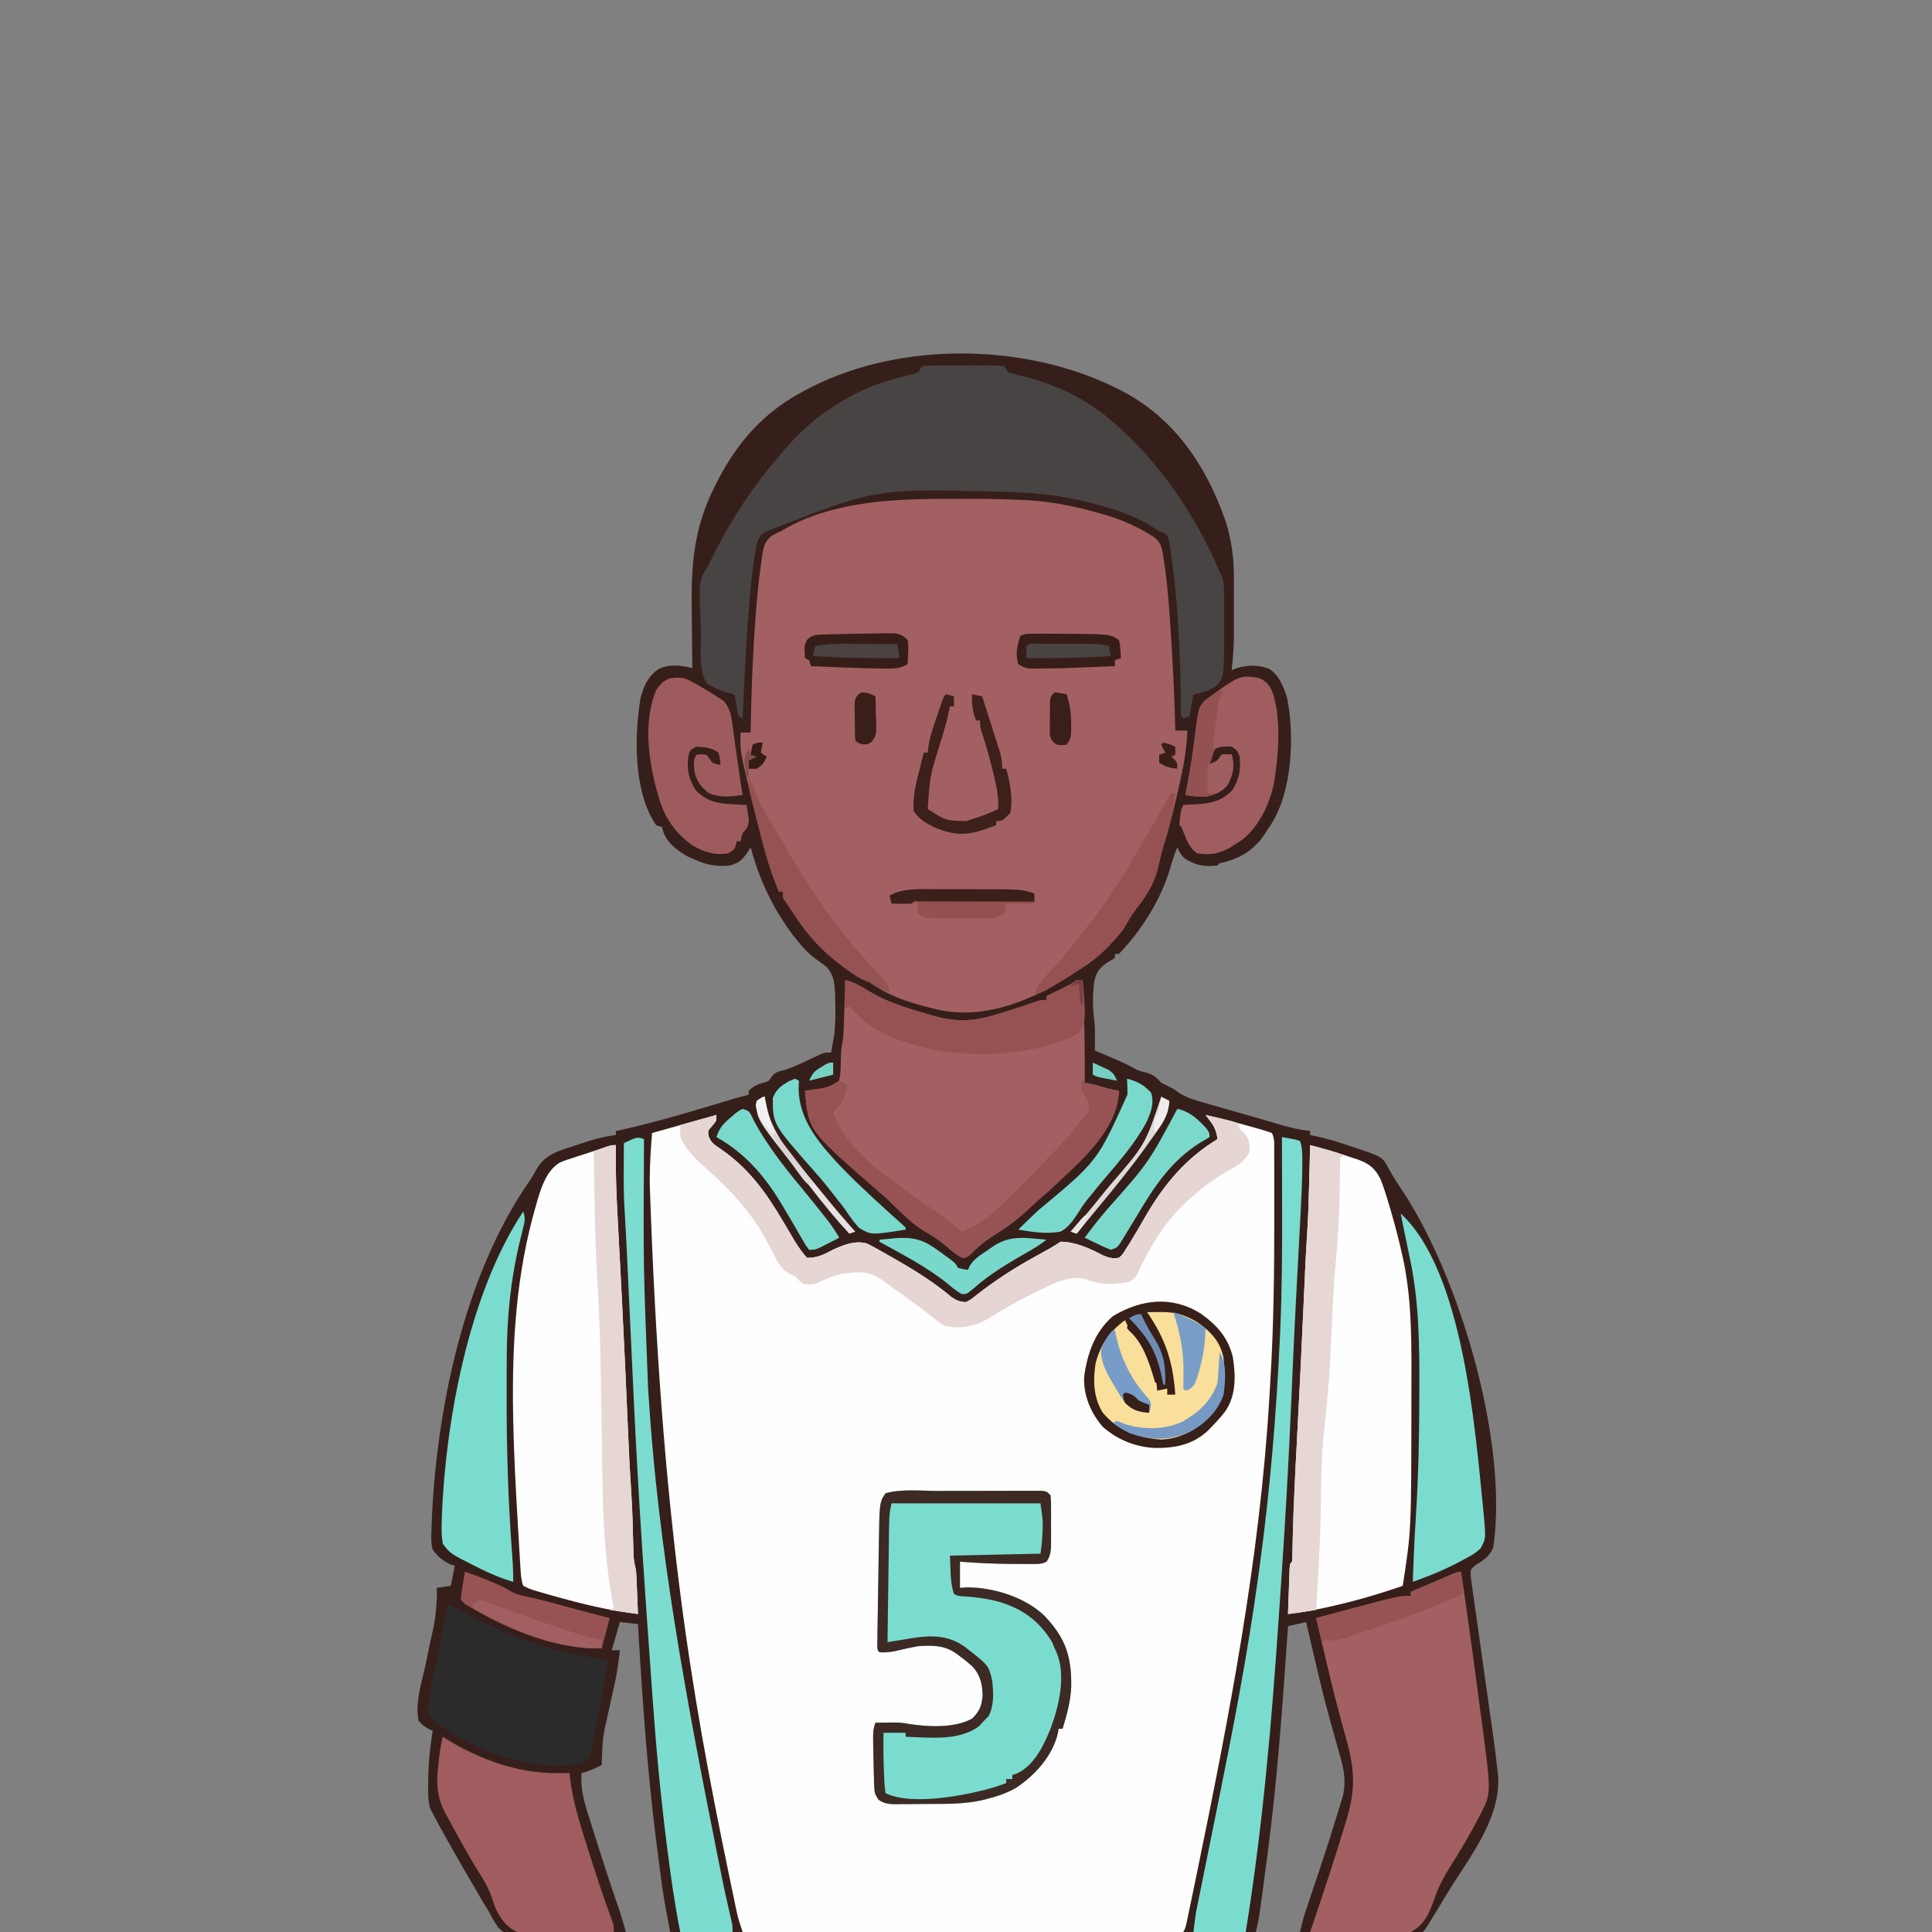 <?xml version="1.0" encoding="UTF-8"?>
<svg version="1.1" xmlns="http://www.w3.org/2000/svg" width="960" height="960">
<rect width="100%" height="100%" fill="#808080" stroke="none"/>
<path d="M0 0 C0.604 0.301 1.208 0.603 1.83 0.913 C28.315 14.413 44.439 38.362 54 66 C57.033 75.566 58.154 84.401 58.133 94.395 C58.134 95.876 58.134 95.876 58.136 97.387 C58.136 99.468 58.135 101.55 58.13 103.632 C58.125 106.792 58.13 109.952 58.137 113.111 C58.136 115.143 58.135 117.175 58.133 119.207 C58.135 120.14 58.137 121.072 58.139 122.033 C58.118 128.077 57.711 133.998 57 140 C57.804 139.67 58.609 139.34 59.438 139 C65.341 137.343 69.963 137.253 75.75 139.375 C80.629 142.529 82.841 148.345 84.542 153.709 C88.362 172.816 87.132 200.78 76.215 217.214 C75.814 217.803 75.413 218.393 75 219 C74.406 219.942 74.406 219.942 73.799 220.904 C68.847 228.733 61.882 233.319 52.969 235.492 C51.011 235.819 51.011 235.819 50 237 C43.554 237.88 39.001 237.074 33.594 233.484 C31.8 231.813 30.958 230.241 30 228 C28.489 231.596 27.359 235.182 26.312 238.938 C21.474 254.676 12.346 269.087 1 281 C0.34 281 -0.32 281 -1 281 C-1 281.66 -1 282.32 -1 283 C-2.45 283.889 -3.91 284.761 -5.375 285.625 C-9.269 288.546 -10.635 290.862 -11.399 295.703 C-12.039 301.68 -12.159 307.511 -11.293 313.473 C-10.696 318.619 -10.927 323.826 -11 329 C-10.082 329.387 -9.164 329.773 -8.219 330.172 C2.953 334.905 2.953 334.905 7.438 337.25 C10.941 339.115 10.941 339.115 14.75 340 C18.346 341.107 19.476 342.313 22 345 C23.982 346.034 25.984 347.032 28 348 C28.904 348.642 29.808 349.284 30.74 349.946 C34.239 352.151 37.315 353.233 41.285 354.367 C41.975 354.567 42.665 354.768 43.376 354.974 C45.602 355.618 47.832 356.247 50.062 356.875 C51.599 357.315 53.135 357.757 54.671 358.199 C57.711 359.073 60.753 359.94 63.796 360.803 C67.424 361.833 71.045 362.886 74.664 363.949 C76.505 364.487 78.346 365.025 80.188 365.562 C81.403 365.921 81.403 365.921 82.643 366.287 C87.093 367.567 91.399 368.458 96 369 C96 369.66 96 370.32 96 371 C97.265 371.259 98.529 371.518 99.832 371.785 C105.241 372.989 110.442 374.666 115.688 376.438 C116.598 376.737 117.509 377.037 118.447 377.346 C131.925 381.858 131.925 381.858 134.812 387.312 C137.067 391.391 139.495 395.215 142.125 399.062 C170.361 442.123 194.634 523.355 187 576 C185.076 580.254 182.316 582.231 178.355 584.545 C175.579 586.895 175.579 586.895 175.848 590.837 C176.043 592.42 176.269 593.998 176.518 595.573 C176.69 596.869 176.69 596.869 176.866 598.191 C177.252 601.052 177.677 603.906 178.102 606.762 C178.378 608.752 178.652 610.742 178.923 612.733 C179.645 617.983 180.4 623.227 181.161 628.471 C181.927 633.782 182.664 639.097 183.402 644.412 C184.235 650.396 185.071 656.38 185.929 662.361 C186.126 663.734 186.126 663.734 186.326 665.135 C186.569 666.828 186.813 668.521 187.059 670.213 C187.812 675.466 188.438 680.724 189 686 C189.137 687.225 189.273 688.449 189.414 689.711 C190.648 711.153 174.699 730.414 164 748 C162.853 749.897 161.705 751.794 160.559 753.691 C153.237 765.763 153.237 765.763 152 767 C150.098 767.094 148.192 767.117 146.287 767.114 C145.066 767.113 143.844 767.113 142.586 767.113 C141.244 767.108 139.901 767.103 138.559 767.098 C137.192 767.096 135.826 767.094 134.46 767.093 C130.858 767.09 127.256 767.08 123.654 767.069 C119.981 767.058 116.308 767.054 112.635 767.049 C105.423 767.038 98.212 767.021 91 767 C91.802 762.761 93.008 758.766 94.406 754.691 C94.904 753.221 95.402 751.751 95.899 750.28 C96.161 749.511 96.422 748.741 96.692 747.948 C100.83 735.737 104.896 723.502 108.662 711.171 C109.237 709.294 109.822 707.419 110.408 705.545 C110.753 704.401 111.098 703.257 111.453 702.078 C111.904 700.599 111.904 700.599 112.364 699.091 C113.742 692.395 112.989 686.975 111.129 680.461 C110.931 679.753 110.733 679.046 110.529 678.316 C110.103 676.793 109.673 675.27 109.239 673.749 C108.076 669.666 106.948 665.574 105.824 661.48 C105.591 660.632 105.358 659.783 105.117 658.908 C102.479 649.222 100.16 639.462 97.875 629.688 C97.677 628.843 97.48 627.999 97.276 627.13 C96.176 622.422 95.084 617.712 94 613 C91.03 613.66 88.06 614.32 85 615 C84.923 616.131 84.923 616.131 84.844 617.285 C82.33 653.947 79.785 690.55 75 727 C74.887 727.859 74.775 728.719 74.659 729.604 C70.566 760.736 70.566 760.736 69 767 C-27.03 767 -123.06 767 -222 767 C-225.475 748.467 -225.475 748.467 -226.684 739.164 C-226.824 738.102 -226.964 737.039 -227.109 735.944 C-227.559 732.506 -228 729.066 -228.438 725.625 C-228.59 724.433 -228.742 723.24 -228.9 722.012 C-232.107 696.733 -234.288 671.419 -236 646 C-236.06 645.119 -236.119 644.238 -236.18 643.331 C-236.837 633.557 -237.452 623.781 -238 614 C-240.97 613.67 -243.94 613.34 -247 613 C-248.32 617.62 -249.64 622.24 -251 627 C-249.68 627 -248.36 627 -247 627 C-247.591 633.068 -248.508 638.896 -249.848 644.84 C-250.209 646.497 -250.571 648.154 -250.932 649.811 C-251.496 652.376 -252.063 654.941 -252.637 657.505 C-255.609 670.612 -255.609 670.612 -256 684 C-259.32 685.736 -262.346 687.182 -266 688 C-266.821 697.168 -263.808 705.266 -261.062 713.875 C-260.562 715.477 -260.062 717.078 -259.563 718.68 C-255.516 731.612 -251.272 744.48 -246.879 757.298 C-245.834 760.51 -244.912 763.749 -244 767 C-251.832 767.232 -259.663 767.41 -267.498 767.518 C-271.136 767.57 -274.773 767.641 -278.41 767.754 C-281.924 767.864 -285.437 767.923 -288.953 767.949 C-290.938 767.976 -292.923 768.054 -294.907 768.133 C-303.738 768.138 -303.738 768.138 -307.283 764.94 C-309.111 762.374 -310.58 759.809 -312 757 C-312.717 755.834 -313.443 754.673 -314.181 753.52 C-314.786 752.485 -315.392 751.449 -316.016 750.383 C-316.354 749.807 -316.692 749.231 -317.04 748.638 C-318.115 746.803 -319.183 744.964 -320.25 743.125 C-320.997 741.843 -321.745 740.561 -322.492 739.279 C-326.885 731.73 -331.216 724.147 -335.438 716.5 C-335.879 715.701 -336.321 714.902 -336.776 714.079 C-337.876 712.064 -338.947 710.039 -340 708 C-340.628 706.788 -340.628 706.788 -341.27 705.551 C-342.398 701.612 -342.293 697.764 -342.25 693.688 C-342.246 692.812 -342.242 691.936 -342.238 691.034 C-342.132 682.918 -341.254 675.015 -340 667 C-340.598 666.732 -341.196 666.464 -341.812 666.188 C-344.057 664.969 -345.38 663.963 -347 662 C-348.918 653.298 -345.437 643.122 -343.625 634.562 C-343.304 633.015 -342.983 631.468 -342.664 629.92 C-342.199 627.666 -341.733 625.412 -341.266 623.159 C-338.68 611.837 -338.68 611.837 -337.875 600.312 C-337.902 599.069 -337.902 599.069 -337.93 597.801 C-337.964 596.909 -337.964 596.909 -338 596 C-335.69 595.67 -333.38 595.34 -331 595 C-330.34 591.7 -329.68 588.4 -329 585 C-329.701 584.794 -330.402 584.587 -331.125 584.375 C-334.916 582.562 -337.584 580.465 -340 577 C-340.842 573.993 -340.756 571.166 -340.625 568.062 C-340.605 567.163 -340.584 566.263 -340.563 565.336 C-338.491 508.311 -324.587 440.374 -291.327 393.009 C-289.946 390.998 -289.946 390.998 -288.823 388.702 C-284.541 380.864 -278.275 379.101 -270.062 376.5 C-268.799 376.07 -267.537 375.638 -266.275 375.203 C-260.498 373.264 -255.065 371.74 -249 371 C-249 370.34 -249 369.68 -249 369 C-247.96 368.778 -246.919 368.557 -245.848 368.328 C-228.049 364.369 -210.631 359.024 -193.168 353.815 C-192.414 353.591 -191.661 353.367 -190.885 353.136 C-189.9 352.842 -189.9 352.842 -188.896 352.542 C-186.941 351.983 -184.976 351.482 -183 351 C-183 350.34 -183 349.68 -183 349 C-180.714 346.89 -178.933 345.98 -175.938 345.062 C-172.918 344.283 -172.918 344.283 -171.562 342 C-169.634 339.532 -168.02 339.406 -165.084 338.634 C-160.311 337.182 -155.836 334.844 -151.32 332.746 C-150.164 332.218 -150.164 332.218 -148.984 331.68 C-148.291 331.357 -147.597 331.035 -146.882 330.703 C-145 330 -145 330 -142 330 C-141.659 328.001 -141.327 326.001 -141 324 C-140.814 322.989 -140.629 321.979 -140.438 320.938 C-139.806 315.258 -139.799 309.707 -140 304 C-140.031 302.2 -140.031 302.2 -140.062 300.363 C-140.417 295.24 -140.698 291.437 -144.23 287.539 C-146.107 286.072 -148.024 284.655 -149.973 283.285 C-153.322 280.757 -155.809 278.053 -158.438 274.812 C-159.22 273.85 -160.002 272.887 -160.809 271.895 C-170.785 258.717 -177.821 243.947 -182 228 C-182.606 228.951 -183.212 229.903 -183.836 230.883 C-186.375 234.54 -187.793 235.598 -192 237 C-198.645 237.803 -203.986 236.811 -210 234 C-210.99 233.588 -211.98 233.175 -213 232.75 C-218.245 229.69 -223.068 226.397 -225.312 220.625 C-225.539 219.759 -225.766 218.893 -226 218 C-226.99 217.67 -227.98 217.34 -229 217 C-240.225 200.568 -239.882 172.836 -236.75 154.066 C-235.286 148.082 -232.987 142.949 -227.75 139.438 C-222.346 136.836 -216.629 137.538 -211 139 C-211.009 138.324 -211.018 137.647 -211.027 136.95 C-211.116 129.827 -211.176 122.704 -211.22 115.581 C-211.237 112.932 -211.267 110.284 -211.302 107.635 C-211.579 86.058 -209.728 68.421 -200 49 C-199.447 47.891 -199.447 47.891 -198.882 46.76 C-188.676 26.654 -175.234 11.421 -155 1 C-153.836 0.392 -152.672 -0.217 -151.473 -0.844 C-106.428 -23.532 -44.839 -22.467 0 0 Z " fill="#361F1A" transform="translate(555,193)"/>
<path d="M0 0 C0 3 0 3 -2.062 5.375 C-4.254 7.781 -4.254 7.781 -3.938 10.422 C-2.679 13.882 -0.984 14.855 2.062 16.875 C15.807 26.393 24.335 38.047 32.75 52.312 C33.865 54.193 34.982 56.072 36.103 57.948 C37.111 59.636 38.112 61.328 39.112 63.021 C40.928 65.886 42.689 68.514 45 71 C50.004 71.096 53.474 69.338 57.75 67.059 C63.12 64.532 69.181 62.131 75 64 C76.691 64.84 78.356 65.733 80 66.66 C80.964 67.203 81.928 67.745 82.921 68.304 C83.937 68.884 84.953 69.465 86 70.062 C87.038 70.653 88.076 71.244 89.145 71.852 C98.951 77.474 108.314 83.335 116.965 90.652 C119.445 92.295 121.015 92.896 124 93 C126.655 91.622 126.655 91.622 129.188 89.5 C138.033 82.604 147.114 76.616 156.938 71.188 C158.968 70.057 160.998 68.925 163.027 67.793 C163.912 67.303 164.796 66.814 165.707 66.309 C167.514 65.278 169.269 64.154 171 63 C178.677 63.107 185.353 66.316 192.055 69.758 C195.138 71.058 196.712 71.452 200 71 C201.917 69.2 201.917 69.2 203.414 66.684 C204.01 65.768 204.606 64.853 205.22 63.91 C208.017 59.337 210.717 54.718 213.375 50.062 C222.513 34.388 233.282 21.547 249 12 C248.459 8.399 247.648 6.078 245.438 3.188 C244.982 2.583 244.527 1.978 244.059 1.355 C243.709 0.908 243.36 0.461 243 0 C251.523 2.053 260.009 4.212 268.438 6.625 C269.177 6.831 269.916 7.037 270.677 7.249 C272.471 7.771 274.239 8.378 276 9 C277.447 11.894 277.135 14.408 277.145 17.641 C277.149 18.328 277.152 19.014 277.155 19.722 C277.165 22.016 277.167 24.311 277.168 26.605 C277.172 28.223 277.176 29.841 277.181 31.459 C277.192 36.702 277.191 41.945 277.188 47.188 C277.187 48.077 277.187 48.966 277.187 49.882 C277.182 77.793 276.889 105.631 275.155 133.497 C275 135.994 274.853 138.49 274.708 140.987 C269.99 220.382 254.844 298.618 238.812 376.375 C238.669 377.073 238.525 377.771 238.377 378.49 C237.431 383.085 236.477 387.68 235.52 392.273 C235.278 393.438 235.037 394.602 234.789 395.802 C234.567 396.859 234.345 397.916 234.116 399.005 C233.828 400.388 233.828 400.388 233.533 401.798 C233 404 233 404 232 406 C159.73 406 87.46 406 13 406 C11.794 402.383 10.737 399.191 9.969 395.533 C9.791 394.689 9.612 393.845 9.428 392.975 C9.239 392.063 9.05 391.151 8.855 390.211 C8.65 389.229 8.444 388.247 8.231 387.235 C7.545 383.949 6.865 380.662 6.188 377.375 C5.95 376.228 5.713 375.081 5.469 373.898 C-12.303 287.755 -27.473 201.525 -33.125 35 C-33.13 33.851 -33.134 32.702 -33.139 31.518 C-33.124 23.922 -32.586 16.621 -32 9 C-16.16 4.545 -16.16 4.545 0 0 Z " fill="#FEFEFE" transform="translate(356,554)"/>
<path d="M0 0 C2.52 0.005 5.04 0 7.56 -0.006 C15.956 -0.01 24.329 0.14 32.716 0.564 C33.47 0.601 34.225 0.638 35.002 0.677 C47.186 1.361 58.854 3.77 70.583 7.068 C71.439 7.309 72.296 7.549 73.178 7.797 C80.868 10.058 88.074 13.063 94.958 17.193 C95.782 17.679 96.605 18.165 97.454 18.666 C100.824 21.055 101.498 23.021 102.315 27.042 C102.568 28.685 102.811 30.329 103.044 31.974 C103.173 32.861 103.301 33.748 103.434 34.661 C104.817 44.618 105.521 54.602 106.146 64.63 C106.271 66.554 106.397 68.477 106.524 70.401 C107.484 85.302 108.168 100.202 108.521 115.13 C109.841 115.13 111.161 115.13 112.521 115.13 C113.181 115.13 113.841 115.13 114.521 115.13 C114.151 124.853 112.48 133.913 110.247 143.351 C109.709 145.625 109.187 147.903 108.667 150.181 C106.852 158.04 104.832 165.764 102.346 173.444 C101.593 175.894 101.014 178.305 100.521 180.818 C98.517 190.077 94.649 196.775 88.739 204.173 C86.758 206.814 85.199 209.491 83.602 212.37 C81.719 215.436 79.349 218.013 76.896 220.63 C76.363 221.199 75.83 221.768 75.281 222.354 C70.772 227.057 66.07 230.707 60.521 234.13 C59.2 235.001 57.882 235.874 56.563 236.748 C37.629 249.065 14.32 258.761 -8.562 253.998 C-19.921 251.416 -32.238 248.057 -41.804 241.208 C-43.505 240.028 -43.505 240.028 -45.737 239.302 C-49.431 237.724 -52.448 235.511 -55.667 233.13 C-56.328 232.641 -56.99 232.152 -57.671 231.648 C-66.924 224.671 -74.183 216.853 -80.479 207.13 C-81.249 205.984 -82.02 204.838 -82.792 203.693 C-83.349 202.847 -83.906 202.002 -84.479 201.13 C-85.139 200.14 -85.799 199.15 -86.479 198.13 C-86.479 197.14 -86.479 196.15 -86.479 195.13 C-87.139 195.13 -87.799 195.13 -88.479 195.13 C-92.886 184.686 -95.774 174.111 -98.479 163.13 C-98.729 162.133 -98.978 161.136 -99.235 160.108 C-107.809 125.735 -107.809 125.735 -107.479 116.13 C-105.829 116.13 -104.179 116.13 -102.479 116.13 C-102.465 115.244 -102.45 114.358 -102.435 113.445 C-102.11 95.451 -101.463 77.516 -100.104 59.568 C-100.047 58.78 -99.99 57.992 -99.931 57.18 C-99.28 48.318 -98.368 39.511 -97.093 30.716 C-96.985 29.913 -96.877 29.11 -96.766 28.283 C-96.101 23.986 -95.467 21.132 -92.042 18.318 C-89.87 17.173 -89.87 17.173 -87.479 16.13 C-86.265 15.413 -86.265 15.413 -85.026 14.681 C-68.14 5.104 -46.872 1.51 -27.675 0.564 C-26.452 0.502 -26.452 0.502 -25.204 0.439 C-16.803 0.048 -8.409 -0.021 0 0 Z " fill="#A36062" transform="translate(475.479,247.87)"/>
<path d="M0 0 C3.098 -0.304 5.993 -0.42 9.094 -0.398 C9.996 -0.401 10.899 -0.404 11.828 -0.407 C13.738 -0.409 15.648 -0.404 17.558 -0.391 C20.488 -0.375 23.417 -0.391 26.348 -0.41 C28.201 -0.408 30.053 -0.404 31.906 -0.398 C33.227 -0.408 33.227 -0.408 34.574 -0.417 C37.041 -0.388 37.041 -0.388 41 0 C41.99 1.485 41.99 1.485 43 3 C45.61 3.796 48.159 4.452 50.812 5.062 C66.009 8.934 80.993 15.806 93 26 C93.81 26.673 94.619 27.346 95.453 28.039 C118.452 47.928 136.067 74.197 148 102 C148.36 102.739 148.721 103.479 149.092 104.241 C150.289 107.878 150.286 111.339 150.266 115.125 C150.268 115.908 150.269 116.692 150.271 117.499 C150.273 119.156 150.269 120.814 150.261 122.471 C150.25 124.964 150.261 127.456 150.273 129.949 C150.301 154.637 150.301 154.637 146.144 158.906 C142.461 161.436 139.452 162.11 135 163 C134.34 166.63 133.68 170.26 133 174 C132.01 174.33 131.02 174.66 130 175 C128.1 173.1 128.816 169.629 128.789 167.039 C128.763 165.537 128.737 164.035 128.709 162.532 C128.696 161.733 128.683 160.934 128.669 160.111 C128.258 137.004 126.991 113.816 123.562 90.938 C123.465 90.23 123.367 89.522 123.266 88.792 C122.954 86.705 122.954 86.705 122 84 C120.205 82.641 120.205 82.641 118 82 C116.581 81.087 115.165 80.17 113.75 79.25 C103.728 73.254 92.717 69.987 81.438 67.25 C80.624 67.051 79.811 66.853 78.973 66.648 C65.639 63.58 52.313 62.614 38.688 62.312 C37.897 62.293 37.107 62.274 36.292 62.254 C-22.882 60.749 -22.882 60.749 -77 82 C-77.67 82.376 -78.339 82.751 -79.029 83.138 C-81.808 85.764 -82.099 88.588 -82.652 92.219 C-82.832 93.286 -82.832 93.286 -83.016 94.375 C-84.207 101.714 -84.954 109.092 -85.562 116.5 C-85.623 117.201 -85.683 117.901 -85.745 118.623 C-87.356 137.382 -88.183 156.192 -89 175 C-89.66 174.67 -90.32 174.34 -91 174 C-91.633 171.496 -91.633 171.496 -92.125 168.438 C-92.293 167.426 -92.46 166.414 -92.633 165.371 C-92.754 164.589 -92.875 163.806 -93 163 C-94.485 162.66 -94.485 162.66 -96 162.312 C-98.94 161.437 -101.656 160.361 -104.375 158.938 C-105.043 158.596 -105.71 158.254 -106.398 157.902 C-111.384 151.98 -109.484 137.66 -109.722 130.153 C-109.782 128.384 -109.851 126.615 -109.929 124.847 C-110.733 106.537 -110.733 106.537 -106 99 C-105.379 97.722 -104.771 96.438 -104.176 95.148 C-94.071 74.506 -81.383 56.087 -66 39 C-65.305 38.227 -65.305 38.227 -64.596 37.438 C-56.999 29.12 -48.709 22.696 -39 17 C-38.065 16.451 -38.065 16.451 -37.11 15.891 C-28.077 10.721 -18.922 7.51 -8.83 4.989 C-7.971 4.77 -7.112 4.55 -6.227 4.324 C-5.459 4.139 -4.692 3.955 -3.901 3.764 C-1.632 3.06 -1.632 3.06 0 0 Z " fill="#494444" transform="translate(458,182)"/>
<path d="M0 0 C4.642 1.011 8.325 3.417 12.34 5.854 C21.126 11.046 30.665 13.978 40.438 16.75 C41.493 17.066 42.548 17.382 43.635 17.707 C54.67 20.844 63.534 20.67 74.438 17.25 C75.345 16.978 76.253 16.707 77.189 16.427 C83.111 14.641 88.993 12.741 94.82 10.664 C97 10 97 10 100 10 C100 9.34 100 8.68 100 8 C100.831 7.59 101.663 7.18 102.52 6.758 C103.606 6.219 104.693 5.68 105.812 5.125 C106.891 4.591 107.97 4.058 109.082 3.508 C112.078 2.028 112.078 2.028 115 0 C115.99 0 116.98 0 118 0 C118.785 17.01 119.144 33.972 119 51 C119.753 51.144 120.506 51.289 121.281 51.438 C124.576 52.119 127.766 53.076 131 54 C132.662 54.354 134.328 54.696 136 55 C135.34 75.116 115.66 91.027 102 104 C100.019 105.811 98.018 107.577 95.965 109.305 C94.462 110.602 93.003 111.95 91.566 113.32 C86.065 118.543 80.519 122.792 74.074 126.724 C69.47 129.569 65.656 132.816 61.867 136.664 C60 138 60 138 58.078 137.973 C55.263 136.655 53.219 134.852 50.875 132.812 C47.448 129.919 44.201 127.427 40.25 125.312 C33.197 121.301 27.671 115.355 21.873 109.762 C19.976 107.978 18.033 106.268 16.062 104.566 C-18.321 74.729 -18.321 74.729 -20 55 C-19.192 54.89 -18.384 54.781 -17.551 54.668 C-16.482 54.509 -15.414 54.351 -14.312 54.188 C-13.257 54.037 -12.201 53.886 -11.113 53.73 C-7.696 52.929 -5.633 52.346 -3 50 C-2.479 47.194 -2.255 44.934 -2.25 42.125 C-2.065 34.307 -2.065 34.307 -1.511 31.684 C-0.903 28.489 -0.784 25.419 -0.684 22.168 C-0.642 20.876 -0.6 19.583 -0.557 18.252 C-0.517 16.897 -0.477 15.542 -0.438 14.188 C-0.394 12.813 -0.351 11.439 -0.307 10.064 C-0.201 6.71 -0.099 3.355 0 0 Z " fill="#A36062" transform="translate(420,487)"/>
<path d="M0 0 C-0.009 1.035 -0.018 2.07 -0.027 3.136 C-0.088 13.312 0.214 23.425 0.77 33.586 C0.852 35.151 0.933 36.715 1.014 38.28 C1.187 41.595 1.361 44.91 1.538 48.225 C2.008 57.022 2.461 65.819 2.914 74.617 C2.96 75.509 3.006 76.401 3.054 77.32 C4.129 98.149 5.063 118.983 5.96 139.821 C6.708 157.291 6.708 157.291 7.792 174.743 C8.266 182.176 8.403 189.627 8.605 197.072 C8.662 198.914 8.662 198.914 8.719 200.793 C8.749 201.891 8.779 202.99 8.811 204.122 C8.973 206.594 9.383 208.622 10 211 C10.144 212.732 10.246 214.467 10.316 216.203 C10.379 217.673 10.379 217.673 10.443 219.172 C10.483 220.188 10.522 221.203 10.562 222.25 C10.606 223.281 10.649 224.312 10.693 225.375 C10.799 227.917 10.901 230.458 11 233 C-0.805 231.573 -12.216 229.079 -23.688 226 C-24.337 225.827 -24.987 225.654 -25.656 225.475 C-29.787 224.369 -33.899 223.211 -38 222 C-38.87 221.743 -39.739 221.487 -40.635 221.223 C-42.832 220.5 -42.832 220.5 -46 219 C-47.043 216.205 -47.193 213.379 -47.373 210.416 C-47.43 209.508 -47.487 208.6 -47.545 207.664 C-47.602 206.683 -47.66 205.702 -47.719 204.691 C-47.781 203.665 -47.844 202.639 -47.908 201.582 C-48.11 198.242 -48.306 194.902 -48.5 191.562 C-48.6 189.862 -48.6 189.862 -48.703 188.127 C-49.725 170.758 -50.67 153.398 -51 136 C-51.017 135.131 -51.033 134.262 -51.05 133.367 C-51.611 97.959 -49.538 63.664 -39.562 29.562 C-39.299 28.634 -39.035 27.705 -38.763 26.749 C-36.697 20.002 -34.157 12.571 -27.883 8.691 C-25.512 7.668 -23.16 6.868 -20.688 6.125 C-19.884 5.857 -19.08 5.589 -18.252 5.312 C-16.646 4.78 -15.035 4.262 -13.419 3.759 C-10.2 2.749 -7.013 1.648 -3.823 0.546 C-2 0 -2 0 0 0 Z " fill="#FEFEFE" transform="translate(306,569)"/>
<path d="M0 0 C7.043 1.854 14 3.843 20.875 6.25 C21.69 6.512 22.504 6.773 23.344 7.043 C29.148 9.094 32.308 11.411 35 17 C36.568 20.917 37.811 24.891 39 28.938 C39.342 30.083 39.684 31.228 40.036 32.408 C42.227 39.926 44.206 47.474 45.875 55.125 C46.161 56.388 46.161 56.388 46.453 57.676 C50.751 78.762 50.368 100.631 50.317 122.055 C50.312 124.34 50.311 126.626 50.311 128.911 C50.271 191.519 50.271 191.519 46 219 C34.015 223.123 22.007 226.644 9.625 229.375 C7.925 229.75 7.925 229.75 6.19 230.133 C0.471 231.36 -5.181 232.391 -11 233 C-10.862 228.854 -10.713 224.708 -10.562 220.562 C-10.523 219.378 -10.484 218.194 -10.443 216.975 C-10.401 215.85 -10.36 214.725 -10.316 213.566 C-10.28 212.524 -10.243 211.482 -10.205 210.408 C-10 208 -10 208 -9 207 C-8.875 205.317 -8.82 203.629 -8.789 201.941 C-8.763 200.803 -8.737 199.664 -8.709 198.49 C-8.682 197.194 -8.654 195.898 -8.625 194.562 C-8.231 179.048 -7.453 163.559 -6.625 148.062 C-5.338 123.916 -4.177 99.766 -3.094 75.61 C-2.946 72.321 -2.797 69.031 -2.648 65.742 C-2.592 64.502 -2.536 63.262 -2.478 61.985 C-2.191 55.758 -1.864 49.539 -1.449 43.32 C-0.869 34.553 -0.655 25.782 -0.438 17 C-0.394 15.339 -0.351 13.677 -0.307 12.016 C-0.201 8.01 -0.1 4.005 0 0 Z " fill="#FEFEFE" transform="translate(651,569)"/>
<path d="M0 0 C3.128 21 5.995 42.036 8.763 63.086 C9.126 65.845 9.494 68.604 9.865 71.362 C15.056 109.943 15.056 109.943 10 119.75 C9.655 120.428 9.311 121.106 8.956 121.804 C4.725 129.909 0.091 137.864 -4.805 145.586 C-8.333 151.189 -11.328 156.495 -13.391 162.848 C-15.953 169.845 -18.142 175.413 -25 179 C-41.008 182.569 -58.812 180.389 -75 179 C-74.684 178.067 -74.367 177.133 -74.041 176.171 C-68.411 159.536 -62.843 142.891 -57.812 126.062 C-57.439 124.815 -57.065 123.568 -56.68 122.283 C-52.504 108.175 -52.848 98.311 -56.761 84.246 C-57.925 80.06 -59.05 75.864 -60.176 71.668 C-60.409 70.801 -60.642 69.934 -60.883 69.04 C-63.49 59.281 -65.823 49.46 -68.125 39.625 C-68.323 38.783 -68.52 37.94 -68.724 37.072 C-69.822 32.383 -70.914 27.692 -72 23 C-67.323 21.753 -62.646 20.508 -57.968 19.265 C-56.38 18.842 -54.793 18.42 -53.205 17.996 C-30.727 12 -30.727 12 -25 12 C-25 11.34 -25 10.68 -25 10 C-24.374 9.733 -23.749 9.465 -23.104 9.19 C-20.277 7.981 -17.451 6.772 -14.625 5.562 C-13.64 5.142 -12.655 4.721 -11.641 4.287 C-10.7 3.884 -9.759 3.481 -8.789 3.066 C-7.485 2.509 -7.485 2.509 -6.155 1.94 C-1.707 0 -1.707 0 0 0 Z " fill="#A36062" transform="translate(726,781)"/>
<path d="M0 0 C1.55 -0.003 3.101 -0.007 4.651 -0.01 C7.878 -0.016 11.106 -0.018 14.333 -0.017 C18.474 -0.017 22.614 -0.031 26.755 -0.048 C29.946 -0.059 33.137 -0.061 36.328 -0.061 C37.856 -0.062 39.384 -0.066 40.912 -0.074 C43.037 -0.084 45.162 -0.081 47.287 -0.075 C49.101 -0.077 49.101 -0.077 50.951 -0.079 C53.781 0.168 53.781 0.168 55.781 2.168 C56.04 4.994 56.04 4.994 56.047 8.566 C56.051 10.492 56.051 10.492 56.055 12.457 C56.05 13.128 56.046 13.798 56.042 14.489 C56.031 16.528 56.042 18.566 56.055 20.605 C56.052 21.892 56.05 23.178 56.047 24.504 C56.045 25.685 56.042 26.866 56.04 28.083 C55.791 31.046 55.428 32.723 53.781 35.168 C51.257 36.43 49.503 36.297 46.68 36.301 C45.118 36.304 45.118 36.304 43.525 36.307 C42.413 36.302 41.302 36.298 40.156 36.293 C38.47 36.29 38.47 36.29 36.75 36.287 C28.05 36.242 19.454 35.842 10.781 35.168 C10.781 39.458 10.781 43.748 10.781 48.168 C11.936 48.085 13.091 48.003 14.281 47.918 C27.563 47.918 43.049 52.803 52.676 61.953 C63.154 72.976 66.253 82.044 66.082 97.016 C65.813 104.347 63.936 111.193 61.781 118.168 C61.121 118.168 60.461 118.168 59.781 118.168 C59.67 118.883 59.56 119.599 59.445 120.336 C56.749 131.834 48.098 141.259 38.516 147.633 C33.835 150.261 28.981 151.888 23.781 153.168 C22.737 153.433 22.737 153.433 21.671 153.703 C12.887 155.631 4.03 155.54 -4.919 155.539 C-7.675 155.543 -10.43 155.58 -13.186 155.617 C-14.945 155.623 -16.705 155.627 -18.465 155.629 C-19.285 155.643 -20.104 155.658 -20.949 155.672 C-24.534 155.644 -26.762 155.491 -29.728 153.393 C-31.298 151.05 -31.743 149.895 -31.828 147.113 C-31.861 146.34 -31.893 145.566 -31.926 144.77 C-31.947 143.544 -31.947 143.544 -31.969 142.293 C-31.997 141.452 -32.025 140.612 -32.054 139.746 C-32.131 137.22 -32.179 134.695 -32.219 132.168 C-32.234 131.439 -32.249 130.711 -32.265 129.96 C-32.48 118.951 -32.48 118.951 -31.219 115.168 C-29.177 115.141 -27.135 115.121 -25.094 115.105 C-23.957 115.094 -22.82 115.082 -21.648 115.07 C-18.219 115.168 -18.219 115.168 -15.367 115.656 C-5.543 117.253 7.826 118.03 16.781 113.168 C20.519 109.522 21.678 106.692 22.031 101.48 C21.91 95.953 20.831 91.39 17.012 87.25 C15 85.446 12.945 83.786 10.781 82.168 C10.215 81.743 9.649 81.317 9.066 80.879 C3.008 76.593 -3.006 76.643 -10.219 77.168 C-13.865 77.838 -17.453 78.634 -21.055 79.512 C-23.908 80.104 -26.32 80.379 -29.219 80.168 C-30.219 79.168 -30.219 79.168 -30.308 76.647 C-30.291 75.525 -30.274 74.403 -30.256 73.246 C-30.239 71.977 -30.223 70.708 -30.205 69.401 C-30.181 68.002 -30.157 66.602 -30.133 65.203 C-30.111 63.771 -30.09 62.339 -30.068 60.907 C-30.023 57.895 -29.974 54.883 -29.922 51.871 C-29.856 48.035 -29.799 44.199 -29.744 40.362 C-29.701 37.398 -29.653 34.434 -29.605 31.47 C-29.582 30.057 -29.561 28.645 -29.54 27.232 C-29.223 5.675 -29.223 5.675 -26.219 1.168 C-18.047 -1.112 -8.45 0.004 0 0 Z " fill="#7ADCCF" transform="translate(466.219,740.832)"/>
<path d="M0 0 C0.692 0.436 1.384 0.871 2.098 1.32 C18.459 11.279 37.581 18.262 56.938 18.062 C59.969 18.031 59.969 18.031 63 18 C63.119 19.186 63.119 19.186 63.24 20.397 C64.508 31.007 67.402 40.784 70.625 50.938 C71.165 52.666 71.704 54.395 72.243 56.124 C75.546 66.667 78.988 77.154 82.764 87.539 C83.064 88.366 83.363 89.194 83.672 90.047 C83.931 90.747 84.189 91.446 84.456 92.167 C85 94 85 94 85 97 C72.589 97.989 60.171 98.58 47.719 98.301 C46.678 98.309 45.637 98.316 44.565 98.325 C38.573 98.101 35.38 97.055 31.065 92.782 C27.339 88.605 25.744 84.392 24.101 79.105 C22.159 73.629 18.93 68.913 15.875 64 C11.339 56.246 6.939 48.414 2.688 40.5 C2.225 39.658 1.763 38.816 1.287 37.949 C-3.194 29.451 -3.261 22.649 -2.125 13.25 C-2.033 12.413 -1.942 11.577 -1.848 10.715 C-1.434 7.059 -0.953 3.559 0 0 Z " fill="#A05C5E" transform="translate(220,863)"/>
<path d="M0 0 C-0.004 0.848 -0.009 1.696 -0.013 2.569 C-0.357 62.813 -0.357 62.813 2 123 C2.051 123.843 2.102 124.687 2.154 125.555 C6.808 202.573 20.989 278.157 36.062 353.688 C36.292 354.839 36.522 355.99 36.759 357.176 C39.91 372.997 39.91 372.997 43.517 388.718 C44 391 44 391 44 394 C35.42 394 26.84 394 18 394 C15.245 380.257 13.325 366.465 11.562 352.562 C11.409 351.35 11.255 350.138 11.096 348.889 C8.131 325.325 5.959 301.773 4.289 278.085 C4.025 274.337 3.755 270.59 3.485 266.842 C0.276 222.314 -2.778 177.785 -4.896 133.189 C-5.009 130.806 -5.123 128.422 -5.236 126.039 C-6.048 108.981 -6.855 91.923 -7.643 74.865 C-7.767 72.19 -7.891 69.515 -8.015 66.84 C-8.129 64.378 -8.241 61.917 -8.353 59.456 C-8.733 51.226 -9.151 43.001 -9.68 34.778 C-10.102 27.994 -10.112 21.234 -10.062 14.438 C-10.058 13.226 -10.053 12.015 -10.049 10.768 C-10.037 7.845 -10.021 4.923 -10 2 C-3.375 -1.125 -3.375 -1.125 0 0 Z " fill="#7BDCCF" transform="translate(320,566)"/>
<path d="M0 0 C1.482 0.254 2.961 0.529 4.438 0.812 C5.261 0.963 6.085 1.114 6.934 1.27 C7.956 1.631 7.956 1.631 9 2 C10.204 5.612 10.139 8.906 10.111 12.665 C10.107 13.421 10.104 14.178 10.101 14.958 C10.039 22.773 9.663 30.565 9.23 38.367 C9.149 39.907 9.067 41.447 8.986 42.988 C8.814 46.253 8.639 49.519 8.462 52.784 C7.989 61.531 7.531 70.279 7.074 79.027 C7.028 79.914 6.981 80.801 6.933 81.715 C6.304 93.746 5.721 105.779 5.207 117.816 C5.177 118.515 5.147 119.213 5.117 119.933 C4.998 122.713 4.88 125.492 4.762 128.272 C3.418 159.992 1.638 191.671 -0.544 223.346 C-0.865 228.022 -1.182 232.698 -1.496 237.374 C-5.05 290.232 -9.539 342.663 -18 395 C-26.58 395 -35.16 395 -44 395 C-42.875 386.001 -42.875 386.001 -42.212 382.734 C-42.063 381.989 -41.913 381.244 -41.759 380.476 C-41.516 379.292 -41.516 379.292 -41.269 378.085 C-41.01 376.802 -41.01 376.802 -40.746 375.493 C-40.372 373.64 -39.997 371.788 -39.62 369.936 C-39.014 366.954 -38.412 363.971 -37.811 360.987 C-36.102 352.505 -34.386 344.024 -32.666 335.544 C-24.765 296.567 -17.106 257.546 -11.75 218.125 C-11.586 216.933 -11.422 215.742 -11.253 214.514 C-5.974 176.077 -2.761 137.762 -1 99 C-0.95 97.899 -0.9 96.797 -0.848 95.662 C0.029 75.622 0.127 55.613 0.069 35.559 C0.058 31.529 0.054 27.498 0.049 23.467 C0.038 15.645 0.021 7.822 0 0 Z " fill="#7ADCCF" transform="translate(637,565)"/>
<path d="M0 0 C0.608 0.34 1.217 0.681 1.844 1.031 C24.142 13.361 46.185 22.899 71.59 26.641 C74.08 27.012 76.533 27.498 79 28 C77.603 37.79 75.918 47.511 73.926 57.197 C73.597 58.83 73.285 60.467 72.987 62.107 C70.505 75.715 70.505 75.715 66.966 78.736 C64.549 79.605 62.56 79.907 60 80 C58.202 80.197 58.202 80.197 56.367 80.398 C34.768 80.253 16.064 73.396 -2 62 C-2.929 61.424 -3.859 60.848 -4.816 60.254 C-7.076 58.615 -8.465 57.32 -10 55 C-10.767 46.387 -7.727 36.675 -6.044 28.229 C-5.562 25.808 -5.088 23.386 -4.615 20.963 C-4.308 19.398 -4 17.834 -3.691 16.27 C-3.552 15.558 -3.412 14.846 -3.268 14.113 C-2.32 9.368 -1.203 4.687 0 0 Z " fill="#2C2B2B" transform="translate(223,797)"/>
<path d="M0 0 C0 3 0 3 -2.062 5.375 C-4.254 7.781 -4.254 7.781 -3.938 10.422 C-2.679 13.882 -0.984 14.855 2.062 16.875 C15.807 26.393 24.335 38.047 32.75 52.312 C33.865 54.193 34.982 56.072 36.103 57.948 C37.111 59.636 38.112 61.328 39.112 63.021 C40.928 65.886 42.689 68.514 45 71 C50.004 71.096 53.474 69.338 57.75 67.059 C63.12 64.532 69.181 62.131 75 64 C76.691 64.84 78.356 65.733 80 66.66 C80.964 67.203 81.928 67.745 82.921 68.304 C83.937 68.884 84.953 69.465 86 70.062 C87.038 70.653 88.076 71.244 89.145 71.852 C98.951 77.474 108.314 83.335 116.965 90.652 C119.445 92.295 121.015 92.896 124 93 C126.655 91.622 126.655 91.622 129.188 89.5 C138.033 82.604 147.114 76.616 156.938 71.188 C158.968 70.057 160.998 68.925 163.027 67.793 C163.912 67.303 164.796 66.814 165.707 66.309 C167.514 65.278 169.269 64.154 171 63 C178.677 63.107 185.353 66.316 192.055 69.758 C195.138 71.058 196.712 71.452 200 71 C201.917 69.2 201.917 69.2 203.414 66.684 C204.01 65.768 204.606 64.853 205.22 63.91 C208.017 59.337 210.717 54.718 213.375 50.062 C222.513 34.388 233.282 21.547 249 12 C248.459 8.399 247.648 6.078 245.438 3.188 C244.625 2.125 243.812 1.062 243 0 C245.65 0.589 248.294 1.195 250.938 1.812 C252.07 2.061 252.07 2.061 253.225 2.314 C255.176 2.778 257.093 3.381 259 4 C259.33 4.99 259.66 5.98 260 7 C260.66 7.577 261.32 8.155 262 8.75 C264.722 11.812 264.929 13.946 265 18 C262.901 22.872 259.48 24.809 255 27.25 C248.071 31.227 241.946 35.631 236 41 C235.086 41.82 234.172 42.64 233.23 43.484 C222.698 53.443 215.496 65.172 209.473 78.27 C208 81 208 81 205 83 C197.48 84.301 190.661 84.633 183.574 81.594 C174.918 79.597 167.445 83.718 159.875 87.5 C158.776 88.037 157.676 88.575 156.544 89.128 C149.111 92.81 141.967 96.78 134.988 101.258 C128.322 105.144 121.601 106.341 114 105 C110.53 103.215 107.691 100.878 104.708 98.379 C101.178 95.529 97.441 92.949 93.75 90.312 C92.244 89.226 90.739 88.139 89.234 87.051 C88.166 86.282 88.166 86.282 87.076 85.499 C85.713 84.515 84.355 83.525 83.002 82.529 C75.846 77.297 70.566 77.733 62 79 C57.498 80.29 53.189 81.905 49 84 C46.125 84.312 46.125 84.312 43 84 C41 82.188 41 82.188 39 80 C38.071 79.636 37.141 79.273 36.184 78.898 C31.758 76.259 30.332 72.947 28.062 68.438 C27.19 66.794 26.314 65.152 25.434 63.512 C25.014 62.726 24.595 61.94 24.164 61.13 C16.662 47.397 5.268 35.668 -6.392 25.413 C-11.03 21.249 -15.396 16.739 -18 11 C-18 9.02 -18 7.04 -18 5 C-9.09 2.525 -9.09 2.525 0 0 Z " fill="#E5D5D3" transform="translate(356,554)"/>
<path d="M0 0 C8.09 5.818 13.426 11.729 15.895 21.57 C17.32 30.711 17.606 40.341 12.312 48.25 C10.162 51.125 7.845 53.707 5.312 56.25 C4.778 56.808 4.243 57.366 3.691 57.941 C-3.739 65.051 -12.741 66.854 -22.768 66.723 C-32.463 66.297 -41.372 62.652 -48.688 56.25 C-54.65 49.452 -58.384 40.6 -57.977 31.445 C-56.457 19.908 -52.698 9.012 -43.688 1.25 C-29.708 -7.196 -14.294 -9.015 0 0 Z " fill="#F9DF9A" transform="translate(596.688,652.75)"/>
<path d="M0 0 C1.179 3.538 0.742 4.911 -0.145 8.488 C-0.541 10.126 -0.541 10.126 -0.945 11.798 C-1.231 12.958 -1.517 14.117 -1.812 15.312 C-6.38 34.472 -8.135 53.088 -8.203 72.766 C-8.21 74.153 -8.217 75.541 -8.224 76.928 C-8.239 80.61 -8.246 84.292 -8.248 87.973 C-8.249 89.496 -8.251 91.018 -8.254 92.541 C-8.294 118.872 -7.449 145.04 -5.457 171.306 C-5.139 175.551 -4.928 179.739 -5 184 C-11.06 182.268 -16.564 179.869 -22.188 177.062 C-22.864 176.727 -23.541 176.391 -24.238 176.045 C-36.408 169.876 -36.408 169.876 -40 165 C-40.457 162.146 -40.616 159.795 -40.562 156.938 C-40.552 156.081 -40.542 155.224 -40.531 154.342 C-39.05 105.497 -27.202 40.802 0 0 Z " fill="#7ADCCF" transform="translate(260,602)"/>
<path d="M0 0 C31.019 28.504 36.96 106.717 41 147 C41.096 147.951 41.193 148.903 41.292 149.883 C42.333 161.532 42.333 161.532 39.766 166.285 C37.659 168.406 35.65 169.603 33 171 C32.415 171.323 31.83 171.645 31.228 171.978 C23.073 176.451 14.78 179.929 6 183 C6.122 179.792 6.247 176.583 6.375 173.375 C6.417 172.303 6.459 171.231 6.502 170.126 C6.763 163.751 7.091 157.386 7.512 151.02 C8.808 130.927 9.217 110.884 9.25 90.75 C9.255 89.515 9.26 88.28 9.265 87.008 C9.337 65.297 9.137 43.301 4.5 22 C4.287 20.961 4.075 19.922 3.855 18.852 C3.444 16.848 3.027 14.845 2.602 12.844 C1.697 8.57 0.849 4.285 0 0 Z " fill="#7ADCCF" transform="translate(696,603)"/>
<path d="M0 0 C1.55 -0.003 3.101 -0.007 4.651 -0.01 C7.878 -0.016 11.106 -0.018 14.333 -0.017 C18.474 -0.017 22.614 -0.031 26.755 -0.048 C29.946 -0.059 33.137 -0.061 36.328 -0.061 C37.856 -0.062 39.384 -0.066 40.912 -0.074 C43.037 -0.084 45.162 -0.081 47.287 -0.075 C49.101 -0.077 49.101 -0.077 50.951 -0.079 C53.781 0.168 53.781 0.168 55.781 2.168 C56.04 4.994 56.04 4.994 56.047 8.566 C56.051 10.492 56.051 10.492 56.055 12.457 C56.05 13.128 56.046 13.798 56.042 14.489 C56.031 16.528 56.042 18.566 56.055 20.605 C56.052 21.892 56.05 23.178 56.047 24.504 C56.045 25.685 56.042 26.866 56.04 28.083 C55.791 31.046 55.428 32.723 53.781 35.168 C51.257 36.43 49.503 36.297 46.68 36.301 C45.118 36.304 45.118 36.304 43.525 36.307 C42.413 36.302 41.302 36.298 40.156 36.293 C38.47 36.29 38.47 36.29 36.75 36.287 C28.05 36.242 19.454 35.842 10.781 35.168 C10.781 39.458 10.781 43.748 10.781 48.168 C11.936 48.085 13.091 48.003 14.281 47.918 C27.563 47.918 43.049 52.803 52.676 61.953 C63.154 72.976 66.253 82.044 66.082 97.016 C65.813 104.347 63.936 111.193 61.781 118.168 C61.121 118.168 60.461 118.168 59.781 118.168 C59.67 118.883 59.56 119.599 59.445 120.336 C56.749 131.834 48.098 141.259 38.516 147.633 C33.835 150.261 28.981 151.888 23.781 153.168 C22.737 153.433 22.737 153.433 21.671 153.703 C12.887 155.631 4.03 155.54 -4.919 155.539 C-7.675 155.543 -10.43 155.58 -13.186 155.617 C-14.945 155.623 -16.705 155.627 -18.465 155.629 C-19.285 155.643 -20.104 155.658 -20.949 155.672 C-24.534 155.644 -26.762 155.491 -29.728 153.393 C-31.298 151.05 -31.743 149.895 -31.828 147.113 C-31.861 146.34 -31.893 145.566 -31.926 144.77 C-31.947 143.544 -31.947 143.544 -31.969 142.293 C-31.997 141.452 -32.025 140.612 -32.054 139.746 C-32.131 137.22 -32.179 134.695 -32.219 132.168 C-32.234 131.439 -32.249 130.711 -32.265 129.96 C-32.48 118.951 -32.48 118.951 -31.219 115.168 C-29.177 115.141 -27.135 115.121 -25.094 115.105 C-23.957 115.094 -22.82 115.082 -21.648 115.07 C-18.219 115.168 -18.219 115.168 -15.367 115.656 C-5.543 117.253 7.826 118.03 16.781 113.168 C20.519 109.522 21.678 106.692 22.031 101.48 C21.91 95.953 20.831 91.39 17.012 87.25 C15 85.446 12.945 83.786 10.781 82.168 C10.215 81.743 9.649 81.317 9.066 80.879 C3.008 76.593 -3.006 76.643 -10.219 77.168 C-13.865 77.838 -17.453 78.634 -21.055 79.512 C-23.908 80.104 -26.32 80.379 -29.219 80.168 C-30.219 79.168 -30.219 79.168 -30.308 76.647 C-30.291 75.525 -30.274 74.403 -30.256 73.246 C-30.239 71.977 -30.223 70.708 -30.205 69.401 C-30.181 68.002 -30.157 66.602 -30.133 65.203 C-30.111 63.771 -30.09 62.339 -30.068 60.907 C-30.023 57.895 -29.974 54.883 -29.922 51.871 C-29.856 48.035 -29.799 44.199 -29.744 40.362 C-29.701 37.398 -29.653 34.434 -29.605 31.47 C-29.582 30.057 -29.561 28.645 -29.54 27.232 C-29.223 5.675 -29.223 5.675 -26.219 1.168 C-18.047 -1.112 -8.45 0.004 0 0 Z M-23.219 6.168 C-24.147 9.881 -24.373 12.788 -24.424 16.589 C-24.444 17.89 -24.464 19.191 -24.485 20.531 C-24.501 21.947 -24.518 23.362 -24.535 24.777 C-24.556 26.229 -24.577 27.681 -24.598 29.132 C-24.653 32.946 -24.703 36.76 -24.751 40.574 C-24.801 44.469 -24.857 48.363 -24.912 52.258 C-25.02 59.894 -25.121 67.531 -25.219 75.168 C-23.919 74.951 -22.619 74.733 -21.28 74.51 C-19.555 74.227 -17.83 73.946 -16.105 73.664 C-15.251 73.52 -14.397 73.377 -13.516 73.229 C-4.007 71.689 4.608 71.479 12.781 77.168 C25.009 86.594 25.009 86.594 26.781 94.168 C27.451 100.37 27.777 105.986 25.156 111.73 C24.372 112.535 23.589 113.339 22.781 114.168 C21.544 115.498 21.544 115.498 20.281 116.855 C10.295 124.462 -4.411 122.492 -16.219 122.168 C-16.219 121.508 -16.219 120.848 -16.219 120.168 C-19.849 120.168 -23.479 120.168 -27.219 120.168 C-27.326 127.787 -27.25 135.373 -26.844 142.98 C-26.797 144.029 -26.797 144.029 -26.75 145.1 C-26.649 146.795 -26.443 148.484 -26.219 150.168 C-13.243 156.656 14.645 151.235 28.469 147.043 C30.246 146.437 32.02 145.819 33.781 145.168 C33.781 144.508 33.781 143.848 33.781 143.168 C34.771 143.168 35.761 143.168 36.781 143.168 C36.781 142.508 36.781 141.848 36.781 141.168 C37.525 140.918 38.269 140.668 39.035 140.41 C47.666 136.506 52.372 126.504 55.781 118.168 C60.01 106.82 63.668 91.597 58.652 79.938 C58.365 79.354 58.077 78.77 57.781 78.168 C57.389 77.178 56.998 76.188 56.594 75.168 C50.042 64.323 41.483 58.309 29.406 54.855 C23.625 53.435 18.017 52.624 12.074 52.344 C9.781 52.168 9.781 52.168 7.781 51.168 C5.767 45.126 6.178 38.524 5.781 32.168 C28.056 31.673 28.056 31.673 50.781 31.168 C51.637 24.598 51.637 24.598 51.906 18.105 C51.909 17.331 51.911 16.556 51.914 15.758 C51.749 12.543 51.236 9.354 50.781 6.168 C26.361 6.168 1.941 6.168 -23.219 6.168 Z " fill="#3D2A24" transform="translate(466.219,740.832)"/>
<path d="M0 0 C1.757 0.474 3.513 0.95 5.27 1.426 C6.248 1.69 7.226 1.955 8.234 2.228 C11.193 3.054 14.102 3.982 17 5 C16.01 5.495 16.01 5.495 15 6 C14.98 7.036 14.96 8.072 14.94 9.139 C14.862 13.102 14.774 17.064 14.683 21.027 C14.645 22.72 14.61 24.412 14.578 26.105 C14.379 36.543 13.804 46.857 12.782 57.246 C12.068 64.713 11.618 72.177 11.254 79.668 C11.196 80.852 11.138 82.035 11.079 83.255 C10.845 88.109 10.618 92.964 10.398 97.819 C9.797 110.94 8.997 123.954 7.438 137 C6.191 147.444 5.552 157.735 5.46 168.249 C5.42 172.784 5.334 177.318 5.25 181.852 C5.233 182.77 5.217 183.687 5.2 184.633 C5 194.663 4.495 204.673 3.938 214.688 C3.891 215.523 3.845 216.358 3.797 217.218 C3.54 221.813 3.272 226.406 3 231 C-3.93 231.99 -3.93 231.99 -11 233 C-10.86 228.854 -10.713 224.708 -10.562 220.562 C-10.523 219.378 -10.484 218.194 -10.443 216.975 C-10.401 215.85 -10.36 214.725 -10.316 213.566 C-10.28 212.524 -10.243 211.482 -10.205 210.408 C-10 208 -10 208 -9 207 C-8.875 205.317 -8.82 203.629 -8.789 201.941 C-8.763 200.803 -8.737 199.664 -8.709 198.49 C-8.682 197.194 -8.654 195.898 -8.625 194.562 C-8.231 179.048 -7.453 163.559 -6.625 148.062 C-5.338 123.916 -4.177 99.766 -3.094 75.61 C-2.946 72.321 -2.797 69.031 -2.648 65.742 C-2.592 64.502 -2.536 63.262 -2.478 61.985 C-2.191 55.758 -1.864 49.539 -1.449 43.32 C-0.869 34.553 -0.655 25.782 -0.438 17 C-0.394 15.339 -0.351 13.677 -0.307 12.016 C-0.201 8.01 -0.1 4.005 0 0 Z " fill="#E6D6D4" transform="translate(651,569)"/>
<path d="M0 0 C2.909 1.085 5.477 2.578 8.125 4.188 C8.802 4.575 9.479 4.962 10.176 5.361 C12.157 6.521 14.078 7.746 16 9 C17.106 9.688 18.212 10.377 19.352 11.086 C23.283 15.412 23.532 19.766 24.25 25.438 C24.485 27.047 24.485 27.047 24.724 28.689 C25.172 31.79 25.588 34.894 26 38 C26.214 39.494 26.431 40.987 26.652 42.48 C26.981 44.717 27.301 46.955 27.605 49.195 C28.02 52.14 28.5 55.069 29 58 C22.899 58.908 17.823 59.512 12 57 C7.971 53.776 6.129 51.03 5 46 C4.69 40.621 4.69 40.621 6 38 C8.312 37.75 8.312 37.75 11 38 C12.046 39.297 13.047 40.633 14 42 C16.094 42.796 16.094 42.796 18 43 C17.816 40.059 17.816 40.059 17 37 C13.887 34.485 9.897 34.283 6 34 C2.752 35.722 2.752 35.722 2 39 C1.215 45.522 2.22 50.587 6 56 C11.308 61.172 16.586 62.293 23.812 62.625 C24.852 62.683 24.852 62.683 25.912 62.742 C27.608 62.836 29.304 62.919 31 63 C31.25 64.58 31.474 66.164 31.688 67.75 C31.815 68.632 31.943 69.513 32.074 70.422 C31.983 73.589 31.031 74.645 29 77 C28.295 79.147 28.295 79.147 28 81 C27.34 81 26.68 81 26 81 C25.897 81.619 25.794 82.237 25.688 82.875 C25 85 25 85 22 87 C15.334 88.151 9.696 86.426 4 83 C-4.882 76.721 -10.301 68.446 -13 58 C-13.352 56.747 -13.704 55.494 -14.066 54.203 C-18.019 39.208 -20.109 20.692 -14 6 C-10.25 0.205 -6.788 -0.9 0 0 Z " fill="#9E5B5D" transform="translate(340,337)"/>
<path d="M0 0 C3.893 1.99 5.295 4.206 6.75 8.188 C8.071 12.792 8.764 17.221 9 22 C9.053 23.056 9.106 24.111 9.16 25.199 C9.347 32.716 8.798 39.94 7.75 47.375 C7.641 48.195 7.532 49.014 7.419 49.859 C5.707 60.967 0.078 73.424 -8.938 80.438 C-10.272 81.321 -11.627 82.177 -13 83 C-13.957 83.617 -13.957 83.617 -14.934 84.246 C-20.111 87.257 -25.08 88.001 -31 87 C-35.079 84.531 -36.411 80.202 -38.168 75.926 C-38.846 74.031 -38.846 74.031 -40 73 C-39.294 65.588 -39.294 65.588 -38 63 C-35.819 62.793 -33.628 62.685 -31.438 62.625 C-23.911 62.181 -18.988 60.988 -13.625 55.625 C-10.221 50.127 -9.396 45.342 -10 39 C-11.283 35.812 -11.283 35.812 -14 34 C-16.829 33.737 -19.34 33.987 -22 35 C-23.945 37.918 -24.453 39.625 -25 43 C-21.839 41.63 -21.007 41.011 -19 38 C-16.375 37.812 -16.375 37.812 -14 38 C-12.431 43.564 -13.313 47.986 -16 53 C-19.095 56.455 -22.505 58.159 -27.062 58.875 C-30.601 58.987 -33.541 58.638 -37 58 C-36.818 57.1 -36.636 56.2 -36.449 55.273 C-34.655 46.092 -33.237 36.914 -32.091 27.628 C-30.431 14.646 -30.431 14.646 -27.258 10.996 C-9.847 -1.727 -9.847 -1.727 0 0 Z " fill="#9F5D5F" transform="translate(626,337)"/>
<path d="M0 0 C-0.009 1.035 -0.018 2.07 -0.027 3.136 C-0.088 13.312 0.214 23.425 0.77 33.586 C0.852 35.151 0.933 36.715 1.014 38.28 C1.187 41.595 1.361 44.91 1.538 48.225 C2.008 57.022 2.461 65.819 2.914 74.617 C2.983 75.955 2.983 75.955 3.054 77.32 C4.129 98.149 5.063 118.983 5.96 139.821 C6.708 157.291 6.708 157.291 7.792 174.743 C8.266 182.176 8.403 189.627 8.605 197.072 C8.643 198.3 8.68 199.528 8.719 200.793 C8.749 201.891 8.779 202.99 8.811 204.122 C8.973 206.594 9.383 208.622 10 211 C10.144 212.732 10.246 214.467 10.316 216.203 C10.358 217.183 10.4 218.162 10.443 219.172 C10.483 220.188 10.522 221.203 10.562 222.25 C10.606 223.281 10.649 224.312 10.693 225.375 C10.799 227.917 10.9 230.458 11 233 C6.38 232.34 1.76 231.68 -3 231 C-2.34 230.67 -1.68 230.34 -1 230 C-1.126 229.371 -1.253 228.742 -1.383 228.093 C-6.852 199.634 -6.597 170.309 -7.017 141.447 C-7.153 132.148 -7.308 122.849 -7.473 113.551 C-7.499 112.042 -7.499 112.042 -7.526 110.503 C-7.798 95.305 -8.414 80.152 -9.289 64.977 C-10.052 51.696 -10.422 38.426 -10.625 25.125 C-10.663 22.937 -10.703 20.75 -10.742 18.562 C-10.835 13.375 -10.92 8.188 -11 3 C-9.543 2.496 -8.084 1.997 -6.625 1.5 C-5.813 1.222 -5.001 0.943 -4.164 0.656 C-2 0 -2 0 0 0 Z " fill="#E6D6D4" transform="translate(306,569)"/>
<path d="M0 0 C0.33 0.66 0.66 1.32 1 2 C2.654 2.389 4.325 2.709 6 3 C8.333 3.667 10.667 4.333 13 5 C14.662 5.354 16.328 5.696 18 6 C17.34 26.116 -2.34 42.027 -16 55 C-17.981 56.811 -19.982 58.577 -22.035 60.305 C-23.538 61.602 -24.997 62.95 -26.434 64.32 C-31.935 69.543 -37.481 73.792 -43.926 77.724 C-48.53 80.569 -52.344 83.816 -56.133 87.664 C-58 89 -58 89 -59.922 88.973 C-62.737 87.655 -64.781 85.852 -67.125 83.812 C-70.552 80.919 -73.799 78.427 -77.75 76.312 C-84.803 72.301 -90.329 66.355 -96.127 60.762 C-98.024 58.978 -99.967 57.268 -101.938 55.566 C-136.321 25.729 -136.321 25.729 -138 6 C-137.192 5.89 -136.384 5.781 -135.551 5.668 C-134.482 5.509 -133.414 5.351 -132.312 5.188 C-131.257 5.037 -130.201 4.886 -129.113 4.73 C-125.895 3.975 -123.794 2.707 -121 1 C-118.688 1.812 -118.688 1.812 -117 3 C-117.303 9.055 -120.278 12.515 -124 17 C-117.917 31.889 -106.696 41.788 -94 51 C-93.267 51.537 -92.535 52.074 -91.78 52.627 C-84.664 57.838 -77.5 62.977 -70.25 68 C-66.658 70.492 -63.3 73.134 -60 76 C-50.713 72.605 -43.53 65.985 -36.684 59.047 C-35.942 58.306 -35.201 57.565 -34.437 56.802 C-32.883 55.246 -31.333 53.686 -29.786 52.123 C-27.448 49.761 -25.097 47.413 -22.744 45.066 C-15.048 37.356 -7.649 29.645 -1 21 C-0.263 20.14 0.474 19.28 1.233 18.394 C3.307 16.093 3.307 16.093 2.938 13 C2.13 9.96 2.13 9.96 0.375 7.438 C-1 5 -1 5 -0.688 2.188 C-0.347 1.105 -0.347 1.105 0 0 Z " fill="#975354" transform="translate(538,536)"/>
<path d="M0 0 C4.686 1.172 8.266 3.38 12.34 5.854 C21.126 11.046 30.665 13.978 40.438 16.75 C41.493 17.066 42.548 17.382 43.635 17.707 C54.67 20.844 63.534 20.67 74.438 17.25 C75.345 16.978 76.253 16.707 77.189 16.427 C83.111 14.641 88.993 12.741 94.82 10.664 C97 10 97 10 100 10 C100 9.34 100 8.68 100 8 C100.831 7.59 101.663 7.18 102.52 6.758 C103.606 6.219 104.693 5.68 105.812 5.125 C106.891 4.591 107.97 4.058 109.082 3.508 C112.078 2.028 112.078 2.028 115 0 C115.99 0 116.98 0 118 0 C119.608 20.269 119.608 20.269 116.266 25.945 C113.563 27.915 111.178 28.963 108 30 C106.949 30.394 105.899 30.789 104.816 31.195 C78.248 39.98 43.891 38.387 18.633 26.402 C12.096 22.824 6.926 18.578 2 13 C1.01 13.495 1.01 13.495 0 14 C0 9.38 0 4.76 0 0 Z " fill="#965253" transform="translate(420,487)"/>
<path d="M0 0 C8.09 5.818 13.426 11.729 15.895 21.57 C17.32 30.711 17.606 40.341 12.312 48.25 C10.162 51.125 7.845 53.707 5.312 56.25 C4.778 56.808 4.243 57.366 3.691 57.941 C-3.739 65.051 -12.741 66.854 -22.768 66.723 C-32.463 66.297 -41.372 62.652 -48.688 56.25 C-54.65 49.452 -58.384 40.6 -57.977 31.445 C-56.457 19.908 -52.698 9.012 -43.688 1.25 C-29.708 -7.196 -14.294 -9.015 0 0 Z M-26.688 -0.75 C-26.229 -0.06 -25.77 0.629 -25.297 1.34 C-16.923 14.165 -13.787 25.031 -12.688 40.25 C-14.008 40.25 -15.328 40.25 -16.688 40.25 C-16.688 39.26 -16.688 38.27 -16.688 37.25 C-19.163 37.745 -19.163 37.745 -21.688 38.25 C-21.77 37.343 -21.852 36.435 -21.938 35.5 C-23.38 25.741 -27.002 15.707 -34.246 8.754 C-35.869 7.06 -36.732 5.38 -37.688 3.25 C-45.239 8.693 -50.01 15.672 -52.328 24.762 C-53.577 33.412 -53.419 41.675 -48.688 49.25 C-41.029 58.266 -31.492 61.589 -20 62.562 C-10.663 62.384 -2.181 57.731 4.312 51.25 C11.623 41.862 12.2 33.871 11.312 22.25 C9.782 13.957 5.054 9.035 -1.688 4.25 C-7.793 0.606 -12.778 -0.878 -19.875 -0.812 C-21.147 -0.803 -22.42 -0.794 -23.73 -0.785 C-24.706 -0.774 -25.682 -0.762 -26.688 -0.75 Z " fill="#371F1A" transform="translate(596.688,652.75)"/>
<path d="M0 0 C0.66 0 1.32 0 2 0 C1.438 6.822 0.047 12.96 -1.938 19.5 C-3.681 25.328 -5.292 31.117 -6.568 37.066 C-8.42 45.361 -12.522 51.459 -17.781 58.043 C-19.762 60.683 -21.321 63.36 -22.919 66.24 C-24.802 69.305 -27.172 71.883 -29.625 74.5 C-30.158 75.069 -30.691 75.638 -31.24 76.224 C-35.746 80.924 -40.442 84.595 -46 88 C-47.495 88.942 -48.99 89.885 -50.484 90.828 C-52.113 91.846 -53.744 92.861 -55.375 93.875 C-56.161 94.364 -56.947 94.854 -57.756 95.358 C-58.504 95.815 -59.253 96.272 -60.023 96.742 C-60.693 97.153 -61.362 97.564 -62.052 97.988 C-64.029 99.015 -65.825 99.554 -68 100 C-66.562 95.363 -63.884 92.456 -60.562 89.062 C-54.714 82.908 -49.454 76.441 -44.307 69.697 C-43.062 68.08 -41.788 66.487 -40.512 64.895 C-28.867 50.241 -19.672 33.924 -10.324 17.754 C-9.785 16.823 -9.245 15.893 -8.689 14.934 C-7.479 12.833 -6.283 10.723 -5.096 8.609 C-4.161 6.96 -4.161 6.96 -3.207 5.277 C-2.641 4.268 -2.075 3.259 -1.491 2.219 C-0.999 1.486 -0.507 0.754 0 0 Z " fill="#965253" transform="translate(582,394)"/>
<path d="M0 0 C4.464 1.424 8.755 3.095 13.062 4.938 C14.25 5.442 15.437 5.946 16.66 6.465 C20 8 20 8 22.684 9.629 C25.918 11.543 29.287 12.07 32.934 12.844 C39.031 14.191 45.04 15.856 51.062 17.5 C58.028 19.395 64.988 21.284 72 23 C70.68 27.95 69.36 32.9 68 38 C44.04 38.593 20.149 28.239 0 16 C-0.66 15.34 -1.32 14.68 -2 14 C-1.758 10.742 -1.758 10.742 -1.125 6.875 C-0.921 5.594 -0.718 4.312 -0.508 2.992 C-0.34 2.005 -0.173 1.017 0 0 Z " fill="#975354" transform="translate(231,781)"/>
<path d="M0 0 C1.33 2.455 2.275 4.809 3.18 7.465 C5.252 13.021 8.287 17.981 11.312 23.062 C11.931 24.108 12.549 25.154 13.186 26.231 C14.478 28.412 15.774 30.591 17.073 32.768 C18.907 35.844 20.726 38.929 22.543 42.016 C33.903 61.158 46.757 78.867 61.934 95.164 C62.398 95.665 62.862 96.166 63.341 96.682 C64.597 98.028 65.866 99.362 67.137 100.695 C68.931 102.915 69.621 104.211 70 107 C66.03 105.827 63.251 104.517 60 102 C58.925 101.613 58.925 101.613 57.828 101.219 C54.104 99.614 51.062 97.404 47.812 95 C47.151 94.511 46.49 94.022 45.809 93.518 C36.556 86.541 29.297 78.722 23 69 C22.23 67.854 21.459 66.708 20.688 65.562 C20.131 64.717 19.574 63.871 19 63 C18.34 62.01 17.68 61.02 17 60 C17 59.01 17 58.02 17 57 C16.34 57 15.68 57 15 57 C10.941 47.38 8.163 37.69 5.647 27.581 C4.972 24.887 4.275 22.199 3.574 19.512 C3.111 17.716 2.649 15.921 2.188 14.125 C1.968 13.287 1.749 12.449 1.523 11.586 C0.525 7.644 -0.291 4.104 0 0 Z " fill="#955252" transform="translate(372,386)"/>
<path d="M0 0 C5.059 1.325 8.489 3.071 12 7 C13.642 12.341 11.842 16.935 9.562 21.812 C3.949 32.173 -3.75 41.01 -11.379 49.914 C-13.644 52.565 -15.836 55.265 -18 58 C-18.969 59.17 -18.969 59.17 -19.957 60.363 C-21.535 62.399 -22.858 64.36 -24.199 66.543 C-26.671 70.293 -28.988 73.798 -33 76 C-39.94 77.291 -47.104 76.172 -54 75 C-50.69 71.64 -47.298 68.396 -43.836 65.193 C-14.706 40.985 -14.706 40.985 0.227 7.875 C0.247 5.233 0.183 2.634 0 0 Z " fill="#79D9CD" transform="translate(560,536)"/>
<path d="M0 0 C0.66 0.33 1.32 0.66 2 1 C1.93 2.017 1.93 2.017 1.859 3.055 C1.267 18.342 10.009 29.658 19.87 40.547 C28.555 49.903 37.92 58.516 47.391 67.062 C47.908 67.53 48.425 67.998 48.958 68.479 C50.342 69.726 51.731 70.967 53.121 72.207 C53.741 72.799 54.361 73.39 55 74 C55 74.33 55 74.66 55 75 C37.88 77.719 37.88 77.719 31.832 74.109 C29.713 71.745 27.857 69.36 26.127 66.697 C24.556 64.331 22.79 62.144 21.015 59.928 C19.61 58.169 18.235 56.388 16.859 54.605 C14.477 51.557 11.972 48.642 9.412 45.742 C-11 22.597 -11 22.597 -11 9.625 C-9.323 5.223 -6.89 3.516 -2.875 1.188 C-1.926 0.796 -0.978 0.404 0 0 Z " fill="#79D9CD" transform="translate(395,536)"/>
<path d="M0 0 C6.011 1.127 10.486 5.335 14.5 9.75 C16 12 16 12 16 14 C14.473 14.994 12.9 15.918 11.312 16.812 C-3.099 25.847 -11.475 38.628 -20 53 C-21.406 55.333 -22.819 57.661 -24.245 59.981 C-25.104 61.378 -25.953 62.78 -26.792 64.189 C-29.663 68.888 -29.663 68.888 -33 70 C-36.137 68.785 -36.137 68.785 -39.688 67.062 C-40.867 66.497 -42.046 65.931 -43.262 65.348 C-44.165 64.903 -45.069 64.458 -46 64 C-42.441 59.094 -38.693 54.415 -34.75 49.812 C-14.295 26.761 -14.295 26.761 0 0 Z " fill="#7BD9CC" transform="translate(585,551)"/>
<path d="M0 0 C3 1 3 1 4.184 2.906 C4.597 3.762 5.011 4.618 5.438 5.5 C12.63 19.194 22.596 31.187 32.41 43.062 C35.019 46.241 37.577 49.459 40.125 52.688 C40.574 53.252 41.024 53.816 41.487 54.397 C43.911 57.477 46.065 60.591 48 64 C46.066 65.007 44.128 66.006 42.188 67 C41.109 67.557 40.03 68.114 38.918 68.688 C36 70 36 70 33 70 C31.425 67.911 31.425 67.911 29.742 64.988 C29.121 63.926 28.5 62.864 27.86 61.77 C27.205 60.629 26.55 59.488 25.875 58.312 C24.52 56 23.154 53.693 21.789 51.387 C21.133 50.276 20.477 49.165 19.802 48.021 C11.265 33.707 1.65 22.302 -13 14 C-11.641 9.775 -9.863 7.611 -6.5 4.75 C-5.309 3.721 -5.309 3.721 -4.094 2.672 C-2 1 -2 1 0 0 Z " fill="#79D9CC" transform="translate(369,551)"/>
<path d="M0 0 C2.062 0.438 2.062 0.438 4 1 C4 2.65 4 4.3 4 6 C3.34 6 2.68 6 2 6 C1.731 7.285 1.461 8.57 1.184 9.895 C0.068 14.915 -1.404 19.782 -2.938 24.688 C-7.911 40.543 -7.911 40.543 -9 57 C-0.143 62.714 -0.143 62.714 10 63 C15.429 61.308 20.905 59.548 26 57 C26.296 50.972 25.207 45.71 23.75 39.875 C23.525 38.952 23.301 38.028 23.07 37.077 C21.511 30.767 19.748 24.568 17.699 18.398 C17 16 17 16 17 13 C16.34 13 15.68 13 15 13 C13.243 8.496 12.807 4.824 13 0 C15.475 0.495 15.475 0.495 18 1 C19.293 5.02 20.584 9.041 21.875 13.062 C22.24 14.196 22.605 15.33 22.98 16.498 C23.995 19.663 25.002 22.83 26 26 C26.232 26.736 26.465 27.472 26.704 28.23 C27.654 31.367 28 33.659 28 37 C28.66 37 29.32 37 30 37 C31.92 44.079 33.396 51.708 32 59 C27.974 63 27.974 63 25 63 C25 63.66 25 64.32 25 65 C12.961 69.758 6.218 71.225 -6 66 C-10.266 63.8 -13.313 62.03 -16 58 C-16.536 51.327 -15.144 45.443 -13.5 39 C-13.262 38.034 -13.023 37.069 -12.777 36.074 C-12.193 33.714 -11.601 31.356 -11 29 C-10.34 29 -9.68 29 -9 29 C-8.907 28.069 -8.814 27.139 -8.719 26.18 C-7.973 20.967 -6.199 16.091 -4.5 11.125 C-4.179 10.163 -3.858 9.202 -3.527 8.211 C-1.141 1.141 -1.141 1.141 0 0 Z " fill="#3D201C" transform="translate(470,345)"/>
<path d="M0 0 C0.495 5.445 0.495 5.445 1 11 C-11.852 16.911 -24.936 21.869 -38.312 26.438 C-39.078 26.7 -39.844 26.963 -40.633 27.233 C-42.854 27.992 -45.077 28.746 -47.301 29.496 C-47.959 29.72 -48.616 29.943 -49.294 30.174 C-61.896 34.381 -61.896 34.381 -68 34 C-68.33 34.66 -68.66 35.32 -69 36 C-69.99 31.71 -70.98 27.42 -72 23 C-67.323 21.753 -62.646 20.508 -57.968 19.265 C-56.38 18.842 -54.793 18.42 -53.205 17.996 C-30.727 12 -30.727 12 -25 12 C-25 11.34 -25 10.68 -25 10 C-24.374 9.733 -23.749 9.465 -23.104 9.19 C-20.277 7.981 -17.451 6.772 -14.625 5.562 C-13.64 5.142 -12.655 4.721 -11.641 4.287 C-10.7 3.884 -9.759 3.481 -8.789 3.066 C-7.485 2.509 -7.485 2.509 -6.155 1.94 C-1.707 0 -1.707 0 0 0 Z " fill="#975354" transform="translate(726,781)"/>
<path d="M0 0 C1.126 -0.002 2.252 -0.004 3.412 -0.006 C4.615 -0.002 5.819 0.003 7.059 0.008 C8.276 0.011 9.494 0.015 10.748 0.018 C37.048 0.168 37.048 0.168 41.496 3.133 C42.008 5.297 42.008 5.297 42.184 7.758 C42.282 8.984 42.282 8.984 42.383 10.234 C42.439 11.174 42.439 11.174 42.496 12.133 C41.506 12.463 40.516 12.793 39.496 13.133 C39.496 14.123 39.496 15.113 39.496 16.133 C13.44 17.224 13.44 17.224 1.996 17.32 C0.905 17.34 0.905 17.34 -0.208 17.359 C-3.882 17.366 -5.356 17.231 -8.504 15.133 C-10.101 9.971 -9.114 6.133 -7.504 1.133 C-4.883 -0.178 -2.934 0.003 0 0 Z " fill="#371D18" transform="translate(514.504,314.867)"/>
<path d="M0 0 C3.645 -0.079 7.289 -0.13 10.935 -0.172 C12.715 -0.204 12.715 -0.204 14.531 -0.237 C16.21 -0.244 16.21 -0.244 17.923 -0.25 C19.426 -0.264 19.426 -0.264 20.96 -0.278 C24.054 0.136 25.423 0.887 27.623 3.078 C28.013 5.996 28.013 5.996 27.873 9.266 C27.836 10.352 27.8 11.439 27.763 12.559 C27.717 13.39 27.67 14.221 27.623 15.078 C23.902 17.492 20.277 17.342 15.998 17.266 C14.857 17.256 14.857 17.256 13.693 17.246 C2.331 17.103 -9.026 16.574 -20.377 16.078 C-20.707 15.088 -21.037 14.098 -21.377 13.078 C-22.037 12.748 -22.697 12.418 -23.377 12.078 C-23.739 5.814 -23.739 5.814 -22.303 2.891 C-19.453 0.208 -17.256 0.467 -13.377 0.328 C-12.659 0.301 -11.941 0.275 -11.201 0.247 C-7.468 0.128 -3.734 0.086 0 0 Z " fill="#371D18" transform="translate(423.377,314.922)"/>
<path d="M0 0 C1.368 -0.001 1.368 -0.001 2.763 -0.003 C4.677 -0.004 6.592 -0.002 8.506 0.002 C11.4 0.008 14.294 0.002 17.188 -0.004 C41.599 -0.014 41.599 -0.014 48.039 2.133 C48.039 3.783 48.039 5.433 48.039 7.133 C43.419 7.133 38.799 7.133 34.039 7.133 C33.709 8.783 33.379 10.433 33.039 12.133 C29.236 14.668 26.164 14.421 21.758 14.398 C20.948 14.4 20.138 14.402 19.304 14.404 C17.592 14.406 15.881 14.402 14.169 14.394 C11.549 14.383 8.929 14.393 6.309 14.406 C4.646 14.405 2.983 14.402 1.32 14.398 C0.536 14.402 -0.249 14.407 -1.057 14.411 C-4.886 14.378 -6.699 14.307 -9.961 12.133 C-10.148 9.008 -10.148 9.008 -9.961 6.133 C-10.951 6.463 -11.941 6.793 -12.961 7.133 C-14.689 7.201 -16.419 7.218 -18.148 7.195 C-19.049 7.186 -19.951 7.177 -20.879 7.168 C-21.566 7.156 -22.253 7.145 -22.961 7.133 C-23.291 5.813 -23.621 4.493 -23.961 3.133 C-16.893 -0.839 -7.903 -0.019 0 0 Z " fill="#925051" transform="translate(465.961,441.867)"/>
<path d="M0 0 C0.766 0.551 1.533 1.102 2.322 1.67 C7.899 5.735 7.899 5.735 9.062 8.062 C11.59 8.718 11.59 8.718 14.062 9.062 C14.322 8.459 14.582 7.856 14.849 7.235 C16.897 3.568 20.279 1.71 23.688 -0.625 C24.375 -1.123 25.062 -1.621 25.77 -2.135 C32.778 -6.981 38.583 -7.295 47.062 -6.5 C48.197 -6.398 49.331 -6.296 50.5 -6.191 C51.768 -6.066 51.768 -6.066 53.062 -5.938 C50.27 -3.763 47.431 -1.928 44.352 -0.188 C34.818 5.28 25.558 10.617 17.276 17.898 C13.593 21.05 13.593 21.05 11.016 21.109 C8.356 19.684 6.246 17.886 3.938 15.938 C-6.344 7.593 -18.414 1.501 -29.938 -4.938 C-29.938 -5.268 -29.938 -5.598 -29.938 -5.938 C-27.939 -6.136 -25.938 -6.32 -23.938 -6.5 C-22.824 -6.604 -21.71 -6.709 -20.562 -6.816 C-11.548 -7.118 -7.12 -5.345 0 0 Z " fill="#78D8CB" transform="translate(466.938,621.938)"/>
<path d="M0 0 C0.66 0.33 1.32 0.66 2 1 C1.01 2.485 1.01 2.485 0 4 C-0.546 6.215 -0.546 6.215 -0.852 8.676 C-0.98 9.587 -1.109 10.497 -1.242 11.436 C-1.369 12.385 -1.495 13.334 -1.625 14.312 C-1.759 15.25 -1.893 16.188 -2.031 17.154 C-2.676 21.821 -3.043 26.282 -3 31 C-4 34.375 -4 34.375 -5 37 C-1.839 35.63 -1.007 35.011 1 32 C3.625 31.812 3.625 31.812 6 32 C7.569 37.564 6.687 41.986 4 47 C0.905 50.455 -2.505 52.159 -7.062 52.875 C-10.601 52.987 -13.541 52.638 -17 52 C-16.818 51.1 -16.636 50.2 -16.449 49.273 C-14.655 40.092 -13.237 30.914 -12.091 21.628 C-10.404 8.437 -10.404 8.437 -6.836 4.785 C-5.618 3.932 -5.618 3.932 -4.375 3.062 C-3.558 2.476 -2.74 1.889 -1.898 1.285 C-1.272 0.861 -0.645 0.437 0 0 Z " fill="#945152" transform="translate(606,343)"/>
<path d="M0 0 C1.043 0.395 1.043 0.395 2.106 0.798 C2.905 1.091 3.704 1.384 4.527 1.687 C5.825 2.182 5.825 2.182 7.149 2.688 C9.007 3.362 10.865 4.034 12.723 4.704 C14.204 5.246 14.204 5.246 15.715 5.798 C25.222 9.271 34.754 12.619 44.399 15.688 C45.309 15.979 46.219 16.269 47.156 16.568 C51.141 17.82 55.039 18.916 59.149 19.688 C59.149 21.008 59.149 22.328 59.149 23.688 C52.943 23.842 47.336 23.44 41.274 22.126 C40.459 21.95 39.644 21.773 38.804 21.592 C23.143 18.006 9.084 11.557 -4.851 3.688 C-4.851 3.028 -4.851 2.368 -4.851 1.688 C-1.851 -0.312 -1.851 -0.312 0 0 Z " fill="#A25F61" transform="translate(239.851,795.312)"/>
<path d="M0 0 C0.33 0 0.66 0 1 0 C1.135 0.704 1.271 1.408 1.41 2.133 C4.058 14.278 9.111 24.685 17.594 33.816 C19 36 19 36 18.719 38.777 C18.482 39.511 18.244 40.244 18 41 C12.608 40.577 9.927 39.704 6 36 C4.277 33.683 2.821 31.247 1.375 28.75 C0.993 28.12 0.612 27.489 0.219 26.84 C-2.854 21.638 -6.061 16.036 -5.938 9.875 C-4.709 6.106 -2.824 2.824 0 0 Z " fill="#779CC7" transform="translate(553,661)"/>
<path d="M0 0 C1.368 -0.001 1.368 -0.001 2.763 -0.003 C4.677 -0.004 6.592 -0.002 8.506 0.002 C11.4 0.008 14.294 0.002 17.188 -0.004 C41.599 -0.014 41.599 -0.014 48.039 2.133 C48.039 3.453 48.039 4.773 48.039 6.133 C47.29 6.131 46.54 6.128 45.768 6.126 C38.719 6.106 31.671 6.091 24.622 6.081 C20.998 6.076 17.373 6.069 13.749 6.057 C10.254 6.047 6.76 6.041 3.265 6.038 C1.277 6.035 -0.712 6.027 -2.7 6.02 C-3.901 6.019 -5.102 6.019 -6.34 6.019 C-7.403 6.017 -8.467 6.015 -9.563 6.013 C-11.913 5.862 -11.913 5.862 -12.961 7.133 C-14.647 7.205 -16.336 7.217 -18.023 7.195 C-18.943 7.186 -19.862 7.177 -20.809 7.168 C-21.519 7.156 -22.229 7.145 -22.961 7.133 C-23.291 5.813 -23.621 4.493 -23.961 3.133 C-16.893 -0.839 -7.903 -0.019 0 0 Z " fill="#3A1F1A" transform="translate(465.961,441.867)"/>
<path d="M0 0 C3.781 5.672 2.865 14.35 2 21 C-0.681 28.983 -7.035 35.317 -14.371 39.281 C-24.916 44.129 -34.047 43.749 -45 40 C-47.882 38.515 -50.349 36.886 -53 35 C-52.01 34.505 -52.01 34.505 -51 34 C-49.804 34.474 -48.608 34.949 -47.375 35.438 C-38.329 38.594 -26.92 38.488 -18.242 34.324 C-10.105 29.518 -4.046 24.139 -1 15 C-0.773 12.434 -0.584 9.883 -0.438 7.312 C-0.373 6.26 -0.373 6.26 -0.307 5.186 C-0.201 3.457 -0.1 1.729 0 0 Z " fill="#779AC4" transform="translate(606,672)"/>
<path d="M0 0 C5.797 2.154 11.008 4.322 16 8 C15.858 15.532 14.861 22.495 12.688 29.688 C12.487 30.382 12.286 31.077 12.079 31.793 C11.112 34.816 10.518 36.652 7.832 38.457 C7.227 38.636 6.623 38.815 6 39 C5.67 38.67 5.34 38.34 5 38 C5.004 35.938 5.016 33.876 5.065 31.815 C5.331 20.459 3.66 10.773 0 0 Z " fill="#789DC7" transform="translate(583,652)"/>
<path d="M0 0 C0.768 0.001 1.537 0.003 2.328 0.004 C4.763 0.01 7.198 0.022 9.633 0.035 C11.292 0.04 12.951 0.045 14.609 0.049 C18.659 0.06 22.708 0.077 26.758 0.098 C27.253 3.563 27.253 3.563 27.758 7.098 C13.384 7.218 -0.897 7.045 -15.242 6.098 C-14.912 4.448 -14.582 2.798 -14.242 1.098 C-9.469 0.149 -4.848 -0.034 0 0 Z " fill="#494241" transform="translate(419.242,319.902)"/>
<path d="M0 0 C0.745 0.002 1.489 0.004 2.257 0.006 C3.02 0.005 3.784 0.004 4.571 0.003 C6.191 0.003 7.812 0.004 9.433 0.009 C11.904 0.014 14.375 0.009 16.847 0.002 C18.421 0.003 19.995 0.004 21.569 0.006 C22.306 0.004 23.043 0.002 23.802 0 C27.552 0.017 31.032 0.239 34.679 1.139 C35.174 3.614 35.174 3.614 35.679 6.139 C21.669 7.13 7.72 7.255 -6.321 7.139 C-6.364 5.139 -6.362 3.139 -6.321 1.139 C-4.579 -0.603 -2.321 0.011 0 0 Z " fill="#494342" transform="translate(516.321,319.861)"/>
<path d="M0 0 C2.438 0.75 2.438 0.75 4.438 1.75 C4.554 5 4.625 8.249 4.688 11.5 C4.721 12.42 4.755 13.341 4.789 14.289 C4.888 21.104 4.888 21.104 2.59 24.402 C0.438 25.75 0.438 25.75 -2.25 25.562 C-4.562 24.75 -4.562 24.75 -5.562 23.75 C-5.841 20.3 -5.794 16.835 -5.812 13.375 C-5.833 12.403 -5.854 11.431 -5.875 10.43 C-5.88 9.496 -5.885 8.563 -5.891 7.602 C-5.9 6.744 -5.909 5.886 -5.919 5.002 C-5.562 2.75 -5.562 2.75 -4.202 0.931 C-2.562 -0.25 -2.562 -0.25 0 0 Z " fill="#3A1E1A" transform="translate(430.562,344.25)"/>
<path d="M0 0 C3.125 0.375 3.125 0.375 6 1 C7.654 6.068 8.272 10.362 8.25 15.75 C8.255 17.044 8.26 18.338 8.266 19.672 C8 23 8 23 6 26 C3.562 26.375 3.562 26.375 1 26 C-1.189 24.366 -1.919 23.485 -2.372 20.763 C-2.369 19.912 -2.366 19.061 -2.363 18.184 C-2.363 17.255 -2.362 16.326 -2.361 15.369 C-2.345 14.402 -2.329 13.434 -2.312 12.438 C-2.316 11.466 -2.319 10.495 -2.322 9.494 C-2.267 2.267 -2.267 2.267 0 0 Z " fill="#391E19" transform="translate(524,344)"/>
<path d="M0 0 C2.625 -0.188 2.625 -0.188 5 0 C6.578 5.595 5.515 9.903 3 15 C0.625 17.562 0.625 17.562 -2 19 C-3.65 19 -5.3 19 -7 19 C-7 14.38 -7 9.76 -7 5 C-5.35 4.34 -3.7 3.68 -2 3 C-1.34 2.01 -0.68 1.02 0 0 Z " fill="#9F5E60" transform="translate(607,375)"/>
<path d="M0 0 C1.32 0.66 2.64 1.32 4 2 C3.575 7.653 1.981 11.299 -1.312 15.938 C-1.757 16.582 -2.201 17.226 -2.659 17.889 C-4.087 19.94 -5.539 21.973 -7 24 C-7.469 24.652 -7.938 25.304 -8.421 25.976 C-15.684 35.998 -23.468 45.566 -31.393 55.068 C-33.737 57.886 -36.057 60.724 -38.375 63.562 C-39.084 64.43 -39.793 65.298 -40.523 66.191 C-41.011 66.788 -41.498 67.385 -42 68 C-42.99 67.67 -43.98 67.34 -45 67 C-44.443 66.394 -43.886 65.788 -43.312 65.164 C-38.811 60.222 -34.487 55.207 -30.359 49.949 C-28.504 47.63 -26.62 45.35 -24.703 43.082 C-7.995 23.754 -7.995 23.754 0 0 Z " fill="#DEDAD9" transform="translate(577,545)"/>
<path d="M0 0 C0.075 0.583 0.15 1.165 0.227 1.766 C2.444 15.59 10.331 25.536 19 36 C19.79 36.972 20.58 37.944 21.395 38.945 C22.863 40.751 24.337 42.552 25.816 44.348 C27.31 46.162 28.797 47.983 30.277 49.809 C35.039 55.677 39.925 61.4 45 67 C44.01 67.33 43.02 67.66 42 68 C35.431 60.961 29.434 53.613 23.554 46 C21.895 43.865 20.219 41.746 18.539 39.629 C-3.423 11.845 -3.423 11.845 -4.312 4.375 C-4.209 3.591 -4.106 2.808 -4 2 C-1 0 -1 0 0 0 Z " fill="#E5E2E1" transform="translate(380,545)"/>
<path d="M0 0 C7.466 3.242 12.064 10.668 15 18 C16.553 22.503 17.232 26.241 17 31 C15.68 31 14.36 31 13 31 C12.709 30.022 12.417 29.043 12.117 28.035 C9.528 19.644 6.885 11.593 0.301 5.402 C-0.128 4.94 -0.558 4.477 -1 4 C-0.688 1.812 -0.688 1.812 0 0 Z " fill="#361D18" transform="translate(561,656)"/>
<path d="M0 0 C0.536 1.114 1.073 2.228 1.625 3.375 C3.271 6.707 5.126 9.806 7.125 12.938 C11.475 20.111 12.301 26.733 12 35 C11.67 35 11.34 35 11 35 C10.83 34.082 10.66 33.164 10.484 32.219 C7.844 18.85 3.605 11.605 -6 2 C-2.25 0 -2.25 0 0 0 Z " fill="#6E8DB4" transform="translate(567,653)"/>
<path d="M0 0 C2.211 0.428 3.981 0.991 6 2 C6 3.32 6 4.64 6 6 C5.01 6.495 5.01 6.495 4 7 C4.495 7.433 4.99 7.866 5.5 8.312 C7 10 7 10 7 13 C3.265 12.502 1.188 12.125 -2 10 C-2 8.68 -2 7.36 -2 6 C-1.01 5.67 -0.02 5.34 1 5 C0.34 3.68 -0.32 2.36 -1 1 C-0.67 0.67 -0.34 0.34 0 0 Z " fill="#381D19" transform="translate(578,369)"/>
<path d="M0 0 C-0.33 1.65 -0.66 3.3 -1 5 C-0.01 5.66 0.98 6.32 2 7 C0.63 10.161 0.011 10.993 -3 13 C-4.32 13 -5.64 13 -7 13 C-7 11.68 -7 10.36 -7 9 C-6.01 8.34 -5.02 7.68 -4 7 C-4.66 6.67 -5.32 6.34 -6 6 C-5.625 3.562 -5.625 3.562 -5 1 C-3 0 -3 0 0 0 Z " fill="#361C17" transform="translate(379,369)"/>
<path d="M0 0 C3.39 0.452 4.651 1.651 7 4 C9.599 5.19 9.599 5.19 12 6 C12 7.32 12 8.64 12 10 C6.763 9.589 3.708 8.817 0 5 C-0.875 2.812 -0.875 2.812 -1 1 C-0.67 0.67 -0.34 0.34 0 0 Z " fill="#371F1A" transform="translate(559,692)"/>
<path d="M0 0 C0.164 0.926 0.164 0.926 0.332 1.871 C1.438 7.777 2.954 13.352 5 19 C0.441 14.821 -3.451 10.529 -4.438 4.188 C-4.293 3.466 -4.149 2.744 -4 2 C-1 0 -1 0 0 0 Z " fill="#F2F0F0" transform="translate(380,545)"/>
<path d="M0 0 C1.32 0.66 2.64 1.32 4 2 C3.716 8.674 0.922 12.711 -3 18 C-4.064 14.807 -3.968 13.192 -2.625 10.125 C-1.245 6.761 -0.453 3.627 0 0 Z " fill="#F0EEED" transform="translate(577,545)"/>
<path d="M0 0 C0 1.98 0 3.96 0 6 C-3.96 6.99 -7.92 7.98 -12 9 C-10.038 5.076 -9.512 4.342 -6 2.25 C-5.299 1.822 -4.598 1.394 -3.875 0.953 C-2 0 -2 0 0 0 Z " fill="#76D0C4" transform="translate(414,528)"/>
<path d="M0 0 C3.024 3.757 5.996 7.553 8.938 11.375 C9.596 12.23 9.596 12.23 10.267 13.102 C13.266 17.011 16.181 20.96 19 25 C18.01 25 17.02 25 16 25 C14.314 23.228 14.314 23.228 12.496 20.766 C11.838 19.881 11.18 18.997 10.502 18.086 C9.821 17.15 9.139 16.214 8.438 15.25 C7.752 14.33 7.067 13.409 6.361 12.461 C0.859 5.01 0.859 5.01 -1 1 C-0.67 0.67 -0.34 0.34 0 0 Z " fill="#D9D4D3" transform="translate(385,563)"/>
<path d="M0 0 C1.632 0.735 3.255 1.488 4.875 2.25 C5.78 2.668 6.685 3.085 7.617 3.516 C10.2 5.124 10.956 6.192 12 9 C10.374 8.691 8.749 8.378 7.125 8.062 C6.22 7.888 5.315 7.714 4.383 7.535 C2 7 2 7 0 6 C0 4.02 0 2.04 0 0 Z " fill="#77CFC3" transform="translate(543,528)"/>
<path d="M0 0 C0.66 0 1.32 0 2 0 C0.473 3.436 -1.599 6.119 -4 9 C-4.99 8.67 -5.98 8.34 -7 8 C-5.882 6.661 -4.755 5.329 -3.625 4 C-2.685 2.886 -2.685 2.886 -1.727 1.75 C-1.157 1.173 -0.587 0.595 0 0 Z " fill="#E8E6E5" transform="translate(539,604)"/>
<path d="M0 0 C0 3.96 0 7.92 0 12 C-0.33 12 -0.66 12 -1 12 C-1.33 8.7 -1.66 5.4 -2 2 C-3.32 2.33 -4.64 2.66 -6 3 C-3.375 0 -3.375 0 0 0 Z " fill="#774140" transform="translate(538,487)"/>
<path d="M0 0 C0.33 0.99 0.66 1.98 1 3 C1.99 3.33 2.98 3.66 4 4 C2.02 4.99 2.02 4.99 0 6 C0 8.64 0 11.28 0 14 C-0.33 14 -0.66 14 -1 14 C-2.517 4.59 -2.517 4.59 0 0 Z " fill="#834C4C" transform="translate(372,372)"/>
<path d="M0 0 C3.981 2.875 6.436 5.821 9 10 C8.01 10 7.02 10 6 10 C4.395 8.32 4.395 8.32 2.812 6.125 C2.018 5.046 2.018 5.046 1.207 3.945 C0 2 0 2 0 0 Z " fill="#DEDAD9" transform="translate(395,578)"/>
<path d="" fill="#341B16" transform="translate(0,0)"/>
</svg>
